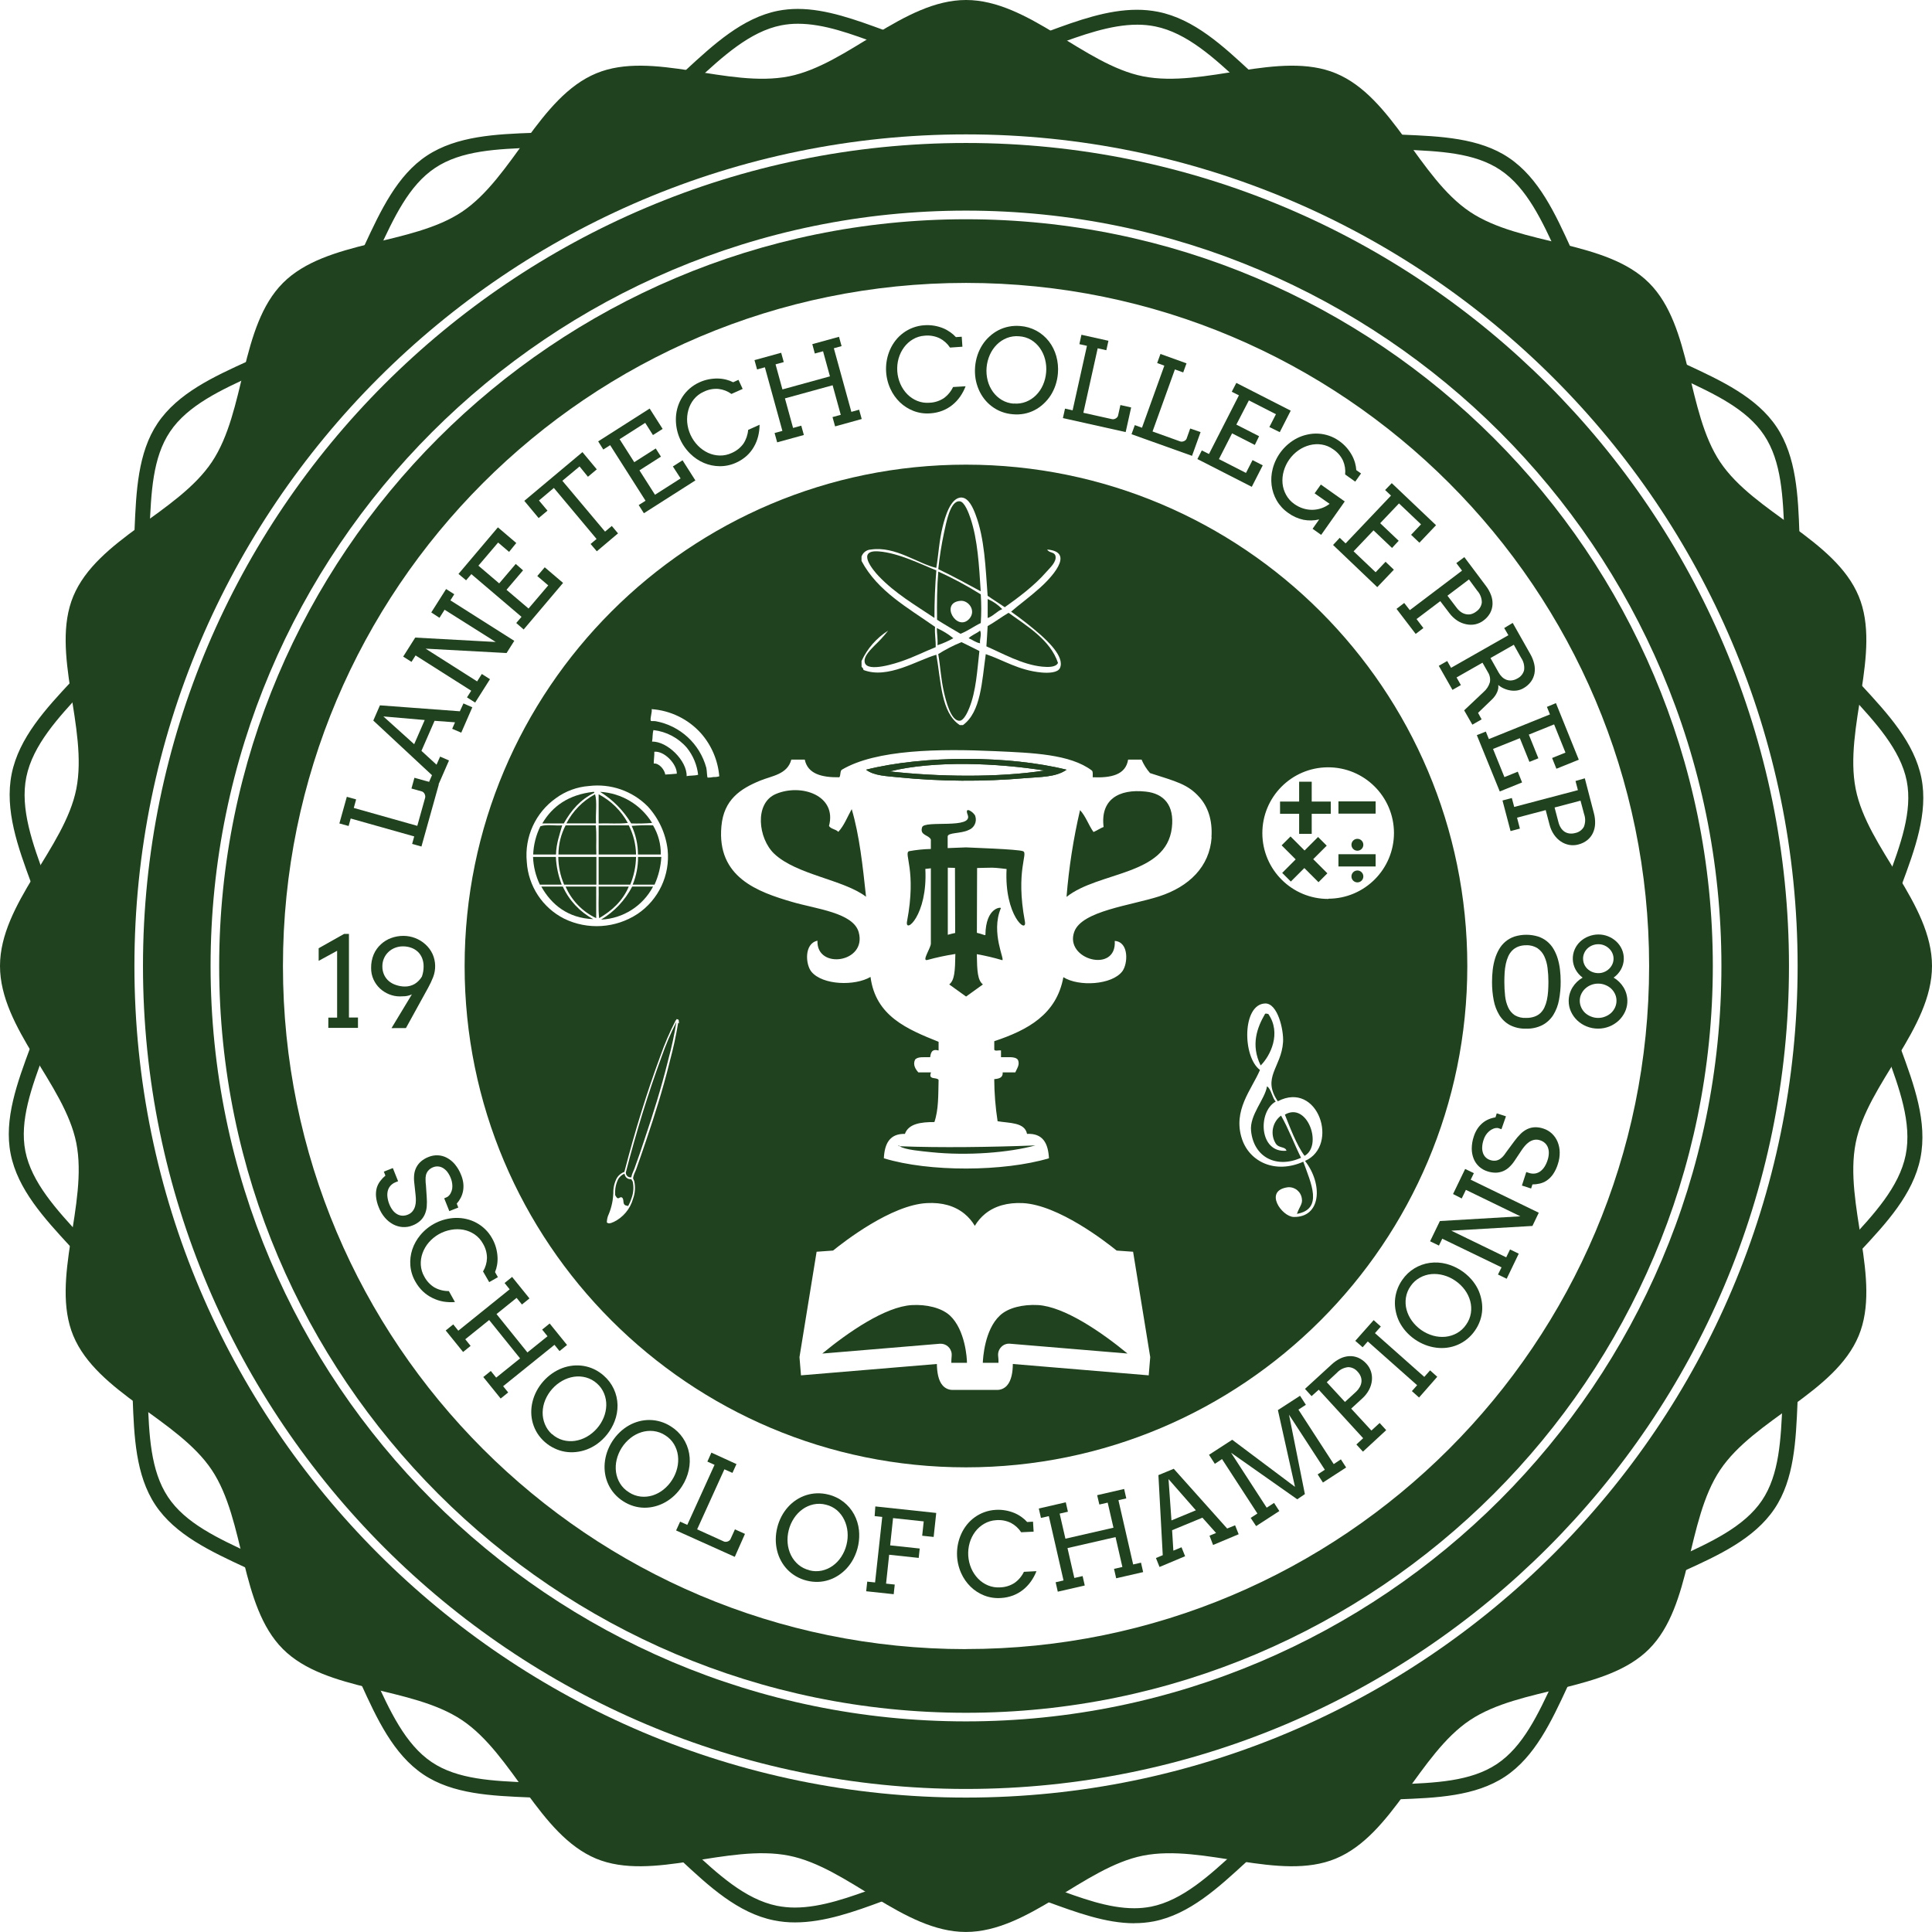 <?xml version="1.0" encoding="utf-8"?>
<!-- Generator: Adobe Illustrator 16.0.0, SVG Export Plug-In . SVG Version: 6.00 Build 0)  -->
<!DOCTYPE svg PUBLIC "-//W3C//DTD SVG 1.1//EN" "http://www.w3.org/Graphics/SVG/1.1/DTD/svg11.dtd">
<svg version="1.1" id="Layer_1" xmlns="http://www.w3.org/2000/svg" xmlns:xlink="http://www.w3.org/1999/xlink" x="0px" y="0px"
	 width="589.356px" height="589.345px" viewBox="10.819 101.803 589.356 589.345"
	 enable-background="new 10.819 101.803 589.356 589.345" xml:space="preserve">
<title>Artboard 1</title>
<g>
	<g id="_Group_">
		<path fill="#21421E" d="M336.174,336.603c-3.278,2.317-7.989,2.186-12.59,2.568c-12.916,1.121-25.908,1.033-38.807-0.262
			c-3.476-0.372-7.279-0.426-9.771-2.306C292.591,332.177,318.546,332.221,336.174,336.603z M282.208,337.117
			c14.644,1.65,33.015,1.945,47.277-0.262C315.114,334.582,296.033,333.707,282.208,337.117L282.208,337.117z"/>
		<path fill="#21421E" d="M285.291,451.463C284.984,451.463,284.438,450.84,285.291,451.463z"/>
	</g>
	<path fill="#21421E" d="M356.84,688.492c-8.743,0-17.781-3.355-26.546-6.557c-8.491-3.137-17.234-6.372-25.365-6.404
		c-7.847,0-16,2.994-24.622,6.142c-8.841,3.278-17.978,6.558-26.95,6.558c-2.15,0.011-4.296-0.198-6.404-0.623
		c-11.027-2.186-19.912-10.448-28.469-18.415c-6.765-6.272-13.114-12.196-20.316-15.18c-7.508-3.126-16.841-3.508-25.879-3.912
		c-11.486-0.481-23.365-0.973-32.338-7.006c-9.169-6.163-14.207-17.103-19.016-27.671c-3.869-8.491-7.541-16.491-13.114-22.119
		c-5.574-5.629-14.065-9.585-22.218-13.377c-10.47-4.874-21.311-9.912-27.376-19.016s-6.502-21.049-6.94-32.6
		c-0.35-8.973-0.699-18.251-3.759-25.66c-3.06-7.41-8.983-13.792-15.3-20.645c-7.88-8.557-16.032-17.376-18.164-28.239
		c-2.098-10.59,2.033-21.748,6.033-32.546c3.137-8.48,6.382-17.233,6.415-25.375c0-7.759-2.983-15.923-6.153-24.601
		c-4.033-10.928-8.196-22.36-5.978-33.375c2.219-11.016,10.448-19.89,18.404-28.415c6.273-6.754,12.208-13.114,15.191-20.294
		c3.114-7.519,3.508-16.863,3.891-25.879c0.492-11.497,0.994-23.387,7.016-32.349c6.164-9.18,17.092-14.207,27.671-19.016
		c8.47-3.879,16.48-7.551,22.087-13.114c5.606-5.562,9.595-14.065,13.387-22.207c4.874-10.47,9.923-21.322,19.027-27.322
		c9.104-6,21.038-6.557,32.6-6.961c8.973-0.339,18.24-0.71,25.661-3.759c7.42-3.049,13.781-8.994,20.633-15.3
		c8.546-7.88,17.376-16.021,28.218-18.164c1.977-0.38,3.986-0.571,6-0.568c8.743,0,17.781,3.355,26.556,6.557
		c8.48,3.147,17.245,6.394,25.376,6.404c7.836,0,15.978-2.995,24.6-6.142c8.842-3.279,17.988-6.558,26.961-6.558
		c2.146-0.004,4.287,0.201,6.394,0.612c11.026,2.186,19.9,10.458,28.469,18.415c6.765,6.273,13.114,12.207,20.316,15.191
		c7.497,3.114,16.841,3.508,25.868,3.891c11.508,0.48,23.397,0.983,32.349,7.016c9.19,6.164,14.207,17.104,19.026,27.682
		c3.868,8.481,7.529,16.48,13.114,22.109c5.584,5.628,14.064,9.595,22.218,13.365c10.491,4.885,21.332,9.923,27.376,19.016
		c6.043,9.092,6.557,21.07,6.95,32.611c0.339,8.961,0.7,18.25,3.76,25.649c3.06,7.398,8.983,13.792,15.3,20.633
		c7.891,8.546,16.032,17.388,18.163,28.24c2.088,10.589-2.032,21.748-6.043,32.534c-3.137,8.48-6.383,17.234-6.404,25.376
		c0,7.77,2.973,15.934,6.142,24.6c4.033,10.994,8.196,22.338,5.979,33.376c-2.219,11.038-10.459,19.891-18.404,28.414
		c-6.284,6.766-12.218,13.114-15.19,20.306c-3.126,7.519-3.52,16.852-3.891,25.89c-0.492,11.486-0.983,23.376-7.027,32.349
		c-6.152,9.158-17.103,14.207-27.66,18.994c-8.491,3.88-16.502,7.552-22.098,13.114c-5.595,5.562-9.595,14.064-13.398,22.207
		c-4.863,10.491-9.912,21.332-19.016,27.376c-9.104,6.043-21.048,6.502-32.589,6.939c-8.983,0.36-18.262,0.721-25.671,3.76
		c-7.41,3.038-13.781,8.994-20.645,15.3c-8.546,7.868-17.376,16.021-28.229,18.163c-1.974,0.377-3.979,0.563-5.988,0.558
		L356.84,688.492z M304.809,670.897c9.06,0,18.229,3.432,27.07,6.699c8.841,3.268,17.06,6.316,24.961,6.316
		c1.709,0.001,3.414-0.16,5.093-0.48c9.573-1.901,17.934-9.596,26.021-17.049c6.842-6.316,13.923-12.841,21.988-16.163
		s17.879-3.749,27.245-4.099c11.42-0.448,22.207-0.853,30.229-6.186s12.579-15.136,17.398-25.496
		c3.956-8.503,8.054-17.3,14.306-23.529c6.251-6.229,14.95-10.152,23.42-14.021c9.999-4.579,20.338-9.3,25.78-17.398
		c5.3-7.89,5.759-18.578,6.251-29.977c0.394-9.432,0.809-19.19,4.251-27.441c3.278-7.924,9.76-14.918,16.043-21.683
		c7.53-8.109,15.301-16.491,17.278-26.229c1.979-9.737-1.978-20.491-5.792-30.885c-3.169-8.666-6.448-17.616-6.426-26.229
		c0-8.939,3.421-18.097,6.71-26.96c3.945-10.655,7.65-20.764,5.836-30.053c-1.901-9.574-9.606-17.923-17.049-26.01
		c-6.316-6.852-12.841-13.934-16.174-21.999c-3.333-8.065-3.727-17.847-4.088-27.234c-0.447-11.409-0.852-22.207-6.196-30.228
		c-5.344-8.022-15.136-12.59-25.485-17.398c-8.502-3.956-17.289-8.043-23.529-14.306s-10.142-14.95-14.011-23.42
		c-4.567-10-9.3-20.338-17.42-25.77c-7.891-5.312-18.578-5.759-29.966-6.24c-9.421-0.416-19.19-0.809-27.441-4.251
		c-7.924-3.278-14.918-9.781-21.683-16.054c-8.109-7.53-16.491-15.3-26.229-17.267c-1.8-0.356-3.63-0.532-5.464-0.525
		c-8.164,0-16.918,3.202-25.377,6.306c-8.633,3.158-17.54,6.426-26.086,6.426c-9.06,0-18.229-3.421-27.07-6.699
		s-17.06-6.317-24.961-6.317c-1.716-0.006-3.429,0.155-5.114,0.481c-9.562,1.88-17.923,9.584-25.988,17.027
		c-6.863,6.317-13.945,12.852-22.01,16.174s-17.945,3.737-27.365,4.098c-11.409,0.437-22.196,0.853-30.217,6.196
		c-8.021,5.344-12.535,15.114-17.366,25.497c-3.945,8.502-8.054,17.3-14.316,23.54c-6.262,6.24-14.95,10.153-23.42,14.032
		c-9.989,4.568-20.327,9.29-25.758,17.398c-5.322,7.901-5.771,18.579-6.251,29.977c-0.394,9.442-0.819,19.18-4.251,27.442
		c-3.279,7.923-9.836,14.917-16.043,21.671c-7.53,8.109-15.3,16.502-17.289,26.229c-1.989,9.727,1.979,20.502,5.792,30.896
		c3.18,8.655,6.458,17.617,6.437,26.229c0,8.939-3.421,18.098-6.699,26.95c-3.945,10.666-7.65,20.764-5.836,30.064
		c1.891,9.573,9.595,17.934,17.038,26.01c6.316,6.841,12.841,13.944,16.185,21.999s3.738,17.857,4.098,27.234
		c0.438,11.409,0.853,22.206,6.175,30.239c5.322,8.032,15.147,12.567,25.507,17.387c8.502,3.956,17.3,8.044,23.518,14.316
		c6.219,6.273,10.164,14.951,14.043,23.432c4.579,9.988,9.3,20.327,17.398,25.77c7.89,5.311,18.578,5.759,29.977,6.229
		c9.431,0.404,19.19,0.82,27.452,4.263c7.923,3.278,14.907,9.836,21.661,16.065c8.109,7.519,16.491,15.3,26.229,17.277
		c1.8,0.356,3.63,0.536,5.464,0.536c8.153,0,16.917-3.214,25.376-6.328c8.623-3.158,17.562-6.426,26.098-6.426L304.809,670.897z"/>
	<g>
		<path fill="#21421E" d="M305.497,145.419c-138.443,0-251.062,112.63-251.062,251.051c0,138.422,112.619,251.052,251.062,251.052
			c138.443,0,251.052-112.564,251.052-251.041C556.549,258.005,443.94,145.419,305.497,145.419z M305.497,626.91
			c-127.077,0-230.439-103.374-230.439-230.44S178.42,166.052,305.497,166.052s230.44,103.363,230.44,230.418
			C535.938,523.525,432.563,626.91,305.497,626.91L305.497,626.91z"/>
		<path fill="#21421E" d="M576.897,450.468c3.552-18.032,23.278-34.917,23.278-53.998s-19.737-35.966-23.278-53.987
			c-3.683-18.579,8.011-41.726,0.918-58.807c-7.224-17.388-31.9-25.453-42.25-40.917s-8.491-41.441-21.693-54.643
			c-13.201-13.202-39.08-11.278-54.643-21.693c-15.562-10.415-23.519-35.037-40.905-42.25c-17.104-7.093-40.229,4.59-58.807,0.918
			c-18.032-3.574-34.972-23.289-53.999-23.289c-19.026,0-35.977,19.671-53.998,23.289c-18.579,3.683-41.703-8.011-58.807-0.918
			c-17.409,7.202-25.507,31.878-40.927,42.217c-15.42,10.338-41.441,8.502-54.643,21.715
			c-13.202,13.212-11.278,39.081-21.704,54.643c-10.426,15.562-35.004,23.54-42.261,40.928c-7.082,17.081,4.59,40.217,0.918,58.807
			c-3.574,18.021-23.278,34.938-23.278,53.987c0,19.049,19.671,35.966,23.278,53.998c3.672,18.579-8,41.715-0.918,58.807
			c7.256,17.388,31.89,25.453,42.228,40.917s8.502,41.43,21.704,54.643s39.081,11.278,54.643,21.693
			c15.562,10.415,23.519,34.972,40.906,42.25c17.104,7.081,40.217-4.602,58.807-0.907c18.021,3.552,34.917,23.277,53.998,23.277
			c19.082,0,35.966-19.671,53.999-23.277c18.578-3.683,41.703,7.988,58.807,0.907c17.431-7.213,25.431-31.89,40.949-42.239
			s41.441-8.48,54.643-21.693c13.202-13.212,11.278-39.091,21.693-54.643s35.026-23.529,42.25-40.917
			C584.908,492.172,573.226,469.058,576.897,450.468z M305.497,650.155c-139.886,0-253.674-113.811-253.674-253.675
			c0-139.863,113.788-253.685,253.674-253.685s253.686,113.81,253.686,253.674C559.183,536.334,445.383,650.155,305.497,650.155z"/>
	</g>
	<path fill="#21421E" d="M304.579,161.473h1.814V150.02h-1.814V161.473z M304.579,642.92h1.814v-11.453h-1.814V642.92z
		 M70.5,395.563H59.014v1.814H70.5V395.563z M540.494,395.563v1.814h11.453v-1.814H540.494z M472.311,230.979l8.088-8.109
		l-1.279-1.29l-8.098,8.087L472.311,230.979z M138.684,562.005l-8.109,8.087l1.29,1.29l8.098-8.099L138.684,562.005z
		 M139.962,229.667l-8.098-8.109l-1.29,1.29l8.109,8.131L139.962,229.667z M471.021,563.283l8.109,8.099l1.278-1.29l-8.087-8.087
		L471.021,563.283z M216.386,179.024l-4.372-10.601l-1.683,0.7l4.372,10.59L216.386,179.024z M394.521,613.916l4.371,10.59
		l1.684-0.7l-4.372-10.578L394.521,613.916z M88.041,485.56l-10.579,4.371l0.688,1.684l10.59-4.372L88.041,485.56z M522.998,307.424
		l10.601-4.371l-0.688-1.683l-10.59,4.372L522.998,307.424z M396.259,179.713l4.372-10.59l-1.684-0.7l-4.371,10.601L396.259,179.713
		z M214.725,613.238l-4.372,10.579l1.683,0.699l4.372-10.59L214.725,613.238z M88.74,305.708l-10.59-4.371l-0.688,1.683
		l10.579,4.372L88.74,305.708z M522.266,487.231l10.59,4.372l0.688-1.684l-10.601-4.371L522.266,487.231z M260.548,165.812
		l-2.24-11.224l-1.781,0.35l2.186,11.246L260.548,165.812z M350.457,627.128l2.24,11.246l1.782-0.36l-2.252-11.246L350.457,627.128z
		 M74.839,441.43l-11.246,2.187l0.35,1.781l11.246-2.24L74.839,441.43z M536.167,351.521l11.234-2.186l-0.35-1.792l-11.246,2.186
		L536.167,351.521z M436.804,201.581l6.383-9.53l-1.52-1.005l-6.36,9.53L436.804,201.581z M174.19,591.359l-6.371,9.519l1.508,1.006
		l6.372-9.52L174.19,591.359z M110.608,265.163l-9.53-6.371l-1.016,1.508l9.541,6.372L110.608,265.163z M500.387,527.776l9.54,6.383
		l1.006-1.52l-9.529-6.35L500.387,527.776z M175.699,200.575l-6.372-9.53l-1.497,1.005l6.372,9.53L175.699,200.575z
		 M435.307,592.364l6.36,9.52l1.52-1.006l-6.383-9.519L435.307,592.364z M109.635,526.279l-9.573,6.328l1.016,1.519l9.541-6.382
		L109.635,526.279z M501.392,266.671l9.53-6.372l-1.006-1.508l-9.54,6.371L501.392,266.671z M350.457,165.812l1.781,0.36
		l2.252-11.245l-1.781-0.35L350.457,165.812z M256.526,638.014l1.781,0.36l2.24-11.246l-1.781-0.36L256.526,638.014z
		 M75.188,349.739l-11.246-2.186l-0.35,1.792l11.246,2.186L75.188,349.739z M535.806,443.2l11.246,2.24l0.35-1.781l-11.234-2.186
		L535.806,443.2z M280.438,151.298l1.093,11.41l1.792-0.175l-1.093-11.42L280.438,151.298z M327.639,630.429l1.093,11.409
		l1.803-0.186l-1.093-11.409L327.639,630.429z M71.539,418.601l-11.398,1.093l0.175,1.813l11.398-1.093L71.539,418.601z
		 M539.445,374.351l11.409-1.093l-0.175-1.803l-11.409,1.093L539.445,374.351z M455.295,215.405l7.268-8.874l-1.377-1.147
		l-7.268,8.863L455.295,215.405z M155.721,577.545l-7.29,8.863l1.41,1.158l7.278-8.852L155.721,577.545z M124.422,246.694
		l-8.874-7.278l-1.093,1.41l8.863,7.268L124.422,246.694z M486.584,546.257l8.852,7.278l1.093-1.409l-8.862-7.268L486.584,546.257z
		 M195.512,188.794l-5.355-10.098l-1.596,0.853l5.464,10.098L195.512,188.794z M415.472,604.146l5.409,10.109l1.606-0.853
		l-5.409-10.109L415.472,604.146z M97.822,506.434l-10.109,5.464l0.863,1.606l10.098-5.398L97.822,506.434z M513.173,286.496
		l10.098-5.41l-0.885-1.584l-10.109,5.41L513.173,286.496z M372.85,171.331l1.738,0.535l3.278-10.928l-1.727-0.536L372.85,171.331z
		 M233.084,632.057l1.727,0.525l3.278-10.929l-1.738-0.547L233.084,632.057z M80.872,327.391l-10.929-3.279l-0.524,1.738
		l10.928,3.278L80.872,327.391z M530.112,465.561l10.929,3.278l0.524-1.737l-10.929-3.279L530.112,465.561z M233.084,160.894
		l3.279,10.929l1.737-0.536l-3.278-10.928L233.084,160.894z M372.85,621.599l3.279,10.929l1.737-0.525l-3.278-10.928L372.85,621.599
		z M80.358,463.822l-10.929,3.279l0.524,1.737l10.929-3.278L80.358,463.822z M530.615,329.128l10.929-3.278l-0.525-1.738
		l-10.929,3.279L530.615,329.128z M417.078,189.658l5.409-10.098l-1.606-0.853l-5.409,10.098L417.078,189.658z M193.906,603.293
		l-5.388,10.109l1.595,0.863l5.399-10.109L193.906,603.293z M98.674,284.9l-10.098-5.41l-0.863,1.596l10.109,5.41L98.674,284.9z
		 M512.31,508.051l10.109,5.398l0.841-1.596l-10.098-5.464L512.31,508.051z M157.131,214.247l-7.278-8.863l-1.41,1.147l7.289,8.874
		L157.131,214.247z M453.886,578.715l7.268,8.853l1.398-1.159l-7.268-8.862L453.886,578.715z M123.285,544.836l-8.852,7.268
		l1.093,1.41l8.874-7.278L123.285,544.836z M487.721,248.093l8.862-7.268l-1.093-1.41l-8.852,7.278L487.721,248.093z
		 M327.639,162.511l1.803,0.197l1.093-11.41l-1.803-0.197L327.639,162.511z M280.438,641.642l1.803,0.186l1.093-11.409l-1.792-0.186
		L280.438,641.642z M71.702,372.536l-11.398-1.093l-0.197,1.781l11.399,1.093L71.702,372.536z M539.271,420.403l11.398,1.093
		l0.175-1.803l-11.409-1.093L539.271,420.403z M294.875,161.713l-0.568-11.453l-1.814,0.087l0.558,11.453L294.875,161.713z
		 M316.12,631.227l0.568,11.442l1.813-0.088l-0.557-11.453L316.12,631.227z M70.741,407.093l-11.453,0.568l0.087,1.813l11.453-0.546
		L70.741,407.093z M540.254,385.858l11.453-0.568l-0.087-1.814l-11.442,0.557L540.254,385.858z M463.973,223.022l7.716-8.502
		l-1.366-1.213l-7.65,8.502L463.973,223.022z M147.044,570.037l-7.65,8.48l1.344,1.235l7.65-8.491L147.044,570.037z
		 M131.974,237.984l-8.492-7.65l-1.213,1.344l8.491,7.716L131.974,237.984z M478.999,554.912l8.492,7.65l1.224-1.345l-8.48-7.704
		L478.999,554.912z M205.851,183.658l-4.907-10.36l-1.64,0.765l4.896,10.36L205.851,183.658z M405.155,609.293l4.906,10.36
		l1.64-0.787l-4.907-10.36L405.155,609.293z M92.664,496.116l-10.36,4.907l0.787,1.64l10.36-4.907L92.664,496.116z M518.32,296.823
		l10.36-4.907l-0.787-1.639l-10.36,4.896L518.32,296.823z M389.363,164.719l-1.694-0.601l-3.868,10.797l1.704,0.601L389.363,164.719
		z M221.609,628.221l1.716,0.612l3.858-10.797l-1.705-0.612L221.609,628.221z M84.533,316.451l-10.787-3.869l-0.612,1.716
		l10.809,3.858L84.533,316.451z M526.451,476.489l10.786,3.868l0.623-1.705l-10.797-3.868L526.451,476.489z M244.734,157.626
		l2.776,11.114l1.771-0.448l-2.809-11.115L244.734,157.626z M361.735,624.647l2.787,11.104l1.76-0.448l-2.798-11.104
		L361.735,624.647z M77.32,452.687l-11.115,2.787l0.459,1.727l11.115-2.787L77.32,452.687z M533.675,340.264l11.114-2.787
		l-0.448-1.76l-11.114,2.776L533.675,340.264z M427.1,195.395l5.901-9.835l-1.562-0.929l-5.901,9.836L427.1,195.395z
		 M183.906,597.566l-5.89,9.836l1.562,0.939l5.891-9.835L183.906,597.566z M104.401,274.879l-9.836-5.88l-0.94,1.541l9.836,5.891
		L104.401,274.879z M506.572,518.062l9.836,5.891l0.95-1.553l-9.836-5.89L506.572,518.062z M166.246,207.176l-6.82-9.213
		l-1.475,1.093l6.841,9.213L166.246,207.176z M444.793,585.764l6.819,9.202l1.476-1.093l-6.842-9.202L444.793,585.764z
		 M116.204,535.732l-9.202,6.831l1.093,1.453l9.202-6.842L116.204,535.732z M494.791,257.207l9.191-6.83l-1.094-1.454l-9.19,6.831
		L494.791,257.207z M339.092,163.899l1.792,0.251l1.672-11.333l-1.792-0.273L339.092,163.899z M268.438,640.122l1.792,0.273
		l1.683-11.344l-1.803-0.263L268.438,640.122z M73.221,361.094l-11.333-1.672l-0.273,1.782l11.333,1.683L73.221,361.094z
		 M537.828,431.846l11.333,1.683l0.272-1.781l-11.344-1.683L537.828,431.846z M271.925,163.899l-1.683-11.344l-1.792,0.273
		l1.672,11.333L271.925,163.899z M339.092,629.052l1.683,11.344l1.793-0.273l-1.684-11.344L339.092,629.052z M72.904,430.054
		l-11.344,1.683l0.284,1.804l11.376-1.694L72.904,430.054z M538.079,362.886l11.333-1.683l-0.263-1.782l-11.344,1.672
		L538.079,362.886z M446.214,208.269l6.819-9.213l-1.465-1.093l-6.775,9.213L446.214,208.269z M164.781,584.671l-6.841,9.213
		l1.475,1.093l6.809-9.202L164.781,584.671z M117.286,255.721l-9.213-6.819l-1.093,1.454l9.202,6.819L117.286,255.721z
		 M493.709,537.197l9.202,6.819l1.093-1.453l-9.191-6.831L493.709,537.197z M185.469,194.455l-5.891-9.835l-1.562,0.929l5.891,9.836
		L185.469,194.455z M425.525,598.507l5.901,9.835l1.563-0.939l-5.913-9.836L425.525,598.507z M103.472,516.542l-9.835,5.891
		l0.939,1.552l9.836-5.891L103.472,516.542z M507.534,276.441l9.835-5.891l-0.95-1.541l-9.836,5.88L507.534,276.441z
		 M361.735,168.303l1.749,0.448l2.798-11.115l-1.76-0.437L361.735,168.303z M244.734,635.336l1.749,0.448l2.809-11.104l-1.771-0.448
		L244.734,635.336z M77.757,338.494l-11.093-2.787l-0.437,1.76l11.093,2.797L77.757,338.494z M533.227,454.446l11.114,2.754
		l0.448-1.76l-11.114-2.787L533.227,454.446z M221.609,164.729l3.88,10.797l1.705-0.601l-3.857-10.797L221.609,164.729z
		 M383.812,618.036l3.868,10.797l1.694-0.611l-3.857-10.798L383.812,618.036z M83.942,474.784l-10.809,3.868l0.612,1.705
		l10.787-3.868L83.942,474.784z M527.063,318.156l10.797-3.858l-0.623-1.716l-10.786,3.869L527.063,318.156z M406.794,184.423
		l4.907-10.36l-1.64-0.765l-4.906,10.36L406.794,184.423z M204.2,608.451l-4.896,10.36l1.64,0.787l4.907-10.36L204.2,608.451z
		 M93.45,295.173l-10.393-4.896l-0.787,1.639l10.36,4.907L93.45,295.173z M517.533,497.767l10.36,4.907l0.787-1.64l-10.36-4.906
		L517.533,497.767z M148.344,221.744l-7.65-8.502l-1.344,1.213l7.65,8.502L148.344,221.744z M462.64,571.207l7.704,8.491
		l1.345-1.234l-7.716-8.481L462.64,571.207z M130.771,553.601l-8.492,7.705l1.224,1.344l8.47-7.649L130.771,553.601z
		 M480.234,239.339l8.491-7.715l-1.224-1.344l-8.492,7.65L480.234,239.339z M316.109,161.746l1.824,0.098l0.558-11.464l-1.814-0.087
		L316.109,161.746z M292.481,642.604l1.814,0.087l0.568-11.442l-1.803-0.087L292.481,642.604z M70.828,383.979l-11.442-0.557
		l-0.098,1.814l11.453,0.568L70.828,383.979z M540.166,408.852l11.442,0.568l0.099-1.813l-11.453-0.568L540.166,408.852z
		 M300.634,161.539l-0.273-11.432l-1.825,0.055l0.273,11.453L300.634,161.539z M310.371,631.467l0.273,11.464l1.825-0.055
		l-0.284-11.441L310.371,631.467z M70.555,401.344l-11.464,0.273v1.825l11.453-0.295L70.555,401.344z M540.483,391.618l11.464-0.284
		v-1.814l-11.464,0.284V391.618z M468.191,226.891l7.912-8.294l-1.312-1.246l-7.901,8.306L468.191,226.891z M142.804,566.038
		l-7.901,8.306l1.3,1.257l7.913-8.317L142.804,566.038z M135.93,233.809l-8.306-7.901l-1.246,1.3l8.306,7.913L135.93,233.809z
		 M475.076,559.163l8.283,7.901l1.257-1.311l-8.295-7.913L475.076,559.163z M211.107,181.275l-4.656-10.47l-1.661,0.743l4.645,10.47
		L211.107,181.275z M399.898,611.676l4.634,10.48l1.661-0.732l-4.645-10.48L399.898,611.676z M90.303,490.871l-10.524,4.645
		l0.743,1.672l10.481-4.655L90.303,490.871z M520.691,302.069l10.503-4.645l-0.732-1.672l-10.48,4.645L520.691,302.069z
		 M390.926,177.56l4.12-10.699l-1.683-0.656l-4.131,10.699L390.926,177.56z M220.08,615.391l-4.142,10.699l1.705,0.646l4.12-10.688
		L220.08,615.391z M86.565,311.052l-10.688-4.12l-0.656,1.694l10.688,4.131L86.565,311.052z M524.418,481.888l10.711,4.12
		l0.645-1.684l-10.688-4.174L524.418,481.888z M250.614,156.216l2.525,11.18l1.77-0.393l-2.524-11.191L250.614,156.216z
		 M356.107,625.959l2.514,11.169l1.781-0.383l-2.524-11.245L356.107,625.959z M76.019,447.069l-11.191,2.48l0.404,1.771l11.18-2.514
		L76.019,447.069z M535.02,345.871l11.201-2.514l-0.404-1.771l-11.19,2.514L535.02,345.871z M431.984,198.422l6.142-9.683
		l-1.54-0.973l-6.12,9.683L431.984,198.422z M178.999,594.518l-6.12,9.704l1.541,0.962l6.131-9.683L178.999,594.518z
		 M107.45,269.939l-9.683-6.131l-0.973,1.53l9.672,6.131L107.45,269.939z M503.556,522.946l9.683,6.142l0.962-1.541l-9.672-6.131
		L503.556,522.946z M170.923,203.832l-6.557-9.377l-1.497,1.039l6.612,9.376L170.923,203.832z M440.071,589.107l6.558,9.377
		l1.486-1.038l-6.558-9.388L440.071,589.107z M112.849,531.044l-9.377,6.558l1.093,1.476l9.355-6.558L112.849,531.044z
		 M498.157,261.906l9.377-6.557l-1.094-1.486l-9.376,6.557L498.157,261.906z M348.523,153.801l-1.781-0.306l-1.979,11.3l1.792,0.306
		L348.523,153.801z M262.472,639.149l1.781,0.307l1.967-11.301l-1.792-0.306L262.472,639.149z M74.106,355.411l-11.278-1.967
		l-0.317,1.792l11.3,1.956L74.106,355.411z M536.877,437.528l11.3,1.968l0.296-1.793l-11.29-1.967L536.877,437.528z
		 M277.586,163.134l-1.399-11.376l-1.803,0.229l1.399,11.366L277.586,163.134z M333.321,629.784l1.399,11.388l1.803-0.229
		l-1.398-11.388L333.321,629.784z M72.128,424.327l-11.376,1.409l0.229,1.804l11.376-1.41L72.128,424.327z M538.778,368.591
		l11.366-1.399l-0.208-1.814l-11.377,1.41L538.778,368.591z M450.793,211.766l7.049-9.038l-1.442-1.093l-7.061,9.038
		L450.793,211.766z M160.202,581.151l-7.06,9.05l1.454,1.093l7.038-9.038L160.202,581.151z M120.793,251.109l-9.038-7.016
		l-1.093,1.421l9.038,7.049L120.793,251.109z M490.18,541.688l9.026,7.049l1.093-1.432l-9.026-7.049L490.18,541.688z
		 M190.452,191.559l-5.661-9.978l-1.574,0.896l5.65,9.978L190.452,191.559z M420.542,601.381l5.65,9.978l1.585-0.896l-5.65-9.967
		L420.542,601.381z M100.543,511.515l-9.967,5.65l0.896,1.585l9.989-5.65L100.543,511.515z M510.364,281.436l9.967-5.65
		l-0.885-1.584l-9.967,5.639L510.364,281.436z M372.118,159.178l-1.76-0.47l-3.06,11.07l1.759,0.481L372.118,159.178z
		 M238.888,633.74l1.738,0.492l3.082-11.038l-1.759-0.492L238.888,633.74z M79.265,332.92l-11.06-3.049l-0.448,1.749l11.06,3.06
		L79.265,332.92z M531.708,460.02l11.06,3.06l0.492-1.748l-11.038-3.038L531.708,460.02z M227.314,162.741l3.595,10.928l1.716-0.579
		l-3.584-10.929L227.314,162.741z M378.347,619.883l3.606,10.929l1.728-0.558l-3.606-10.929L378.347,619.883z M82.084,469.319
		l-10.929,3.596l0.568,1.727l10.929-3.584L82.084,469.319z M528.943,323.62l10.928-3.584l-0.579-1.727l-10.929,3.596L528.943,323.62
		z M412.007,187.013l5.158-10.24l-1.628-0.82l-5.191,10.218L412.007,187.013z M199.031,605.971l-5.158,10.229l1.617,0.819
		l5.158-10.24L199.031,605.971z M96.007,289.993l-10.24-5.158l-0.809,1.618l10.229,5.158L96.007,289.993z M514.998,502.947
		l10.24,5.147l0.809-1.629l-10.219-5.147L514.998,502.947z M152.683,217.941l-7.486-8.677l-1.366,1.18l7.486,8.688L152.683,217.941z
		 M458.301,574.999l7.497,8.678l1.366-1.191l-7.497-8.688L458.301,574.999z M126.946,549.263l-8.677,7.497l1.191,1.365l8.678-7.485
		L126.946,549.263z M484.026,243.667l8.688-7.475l-1.202-1.377l-8.678,7.486L484.026,243.667z M321.879,162.052l1.825,0.142
		l0.874-11.432l-1.824-0.131L321.879,162.052z M286.46,642.188l1.814,0.143l0.853-11.432l-1.814-0.152L286.46,642.188z
		 M71.167,378.285l-11.388-0.863l-0.142,1.814l11.431,0.842L71.167,378.285z M539.762,414.655l11.421,0.853l0.131-1.814
		l-11.42-0.842L539.762,414.655z M289.104,162.052l-0.831-11.42l-1.814,0.131l0.852,11.432L289.104,162.052z M321.891,630.888
		l0.83,11.432l1.825-0.143l-0.853-11.442L321.891,630.888z M71.036,412.862l-11.431,0.831l0.142,1.814l11.431-0.831L71.036,412.862z
		 M539.871,380.077l11.432-0.842l-0.131-1.814l-11.421,0.853L539.871,380.077z M459.678,219.132l7.475-8.688l-1.377-1.18
		l-7.485,8.677L459.678,219.132z M151.317,573.808l-7.486,8.688l1.366,1.191l7.486-8.678L151.317,573.808z M128.148,242.29
		l-8.677-7.486l-1.191,1.377l8.677,7.486L128.148,242.29z M482.846,550.65l8.678,7.486l1.202-1.389l-8.688-7.485L482.846,550.65z
		 M200.648,186.171l-5.158-10.24l-1.628,0.82l5.158,10.24L200.648,186.171z M410.346,606.79l5.17,10.24l1.617-0.819l-5.126-10.251
		L410.346,606.79z M95.188,501.318l-10.229,5.147l0.809,1.629l10.24-5.147L95.188,501.318z M515.828,291.632l10.229-5.159
		l-0.809-1.617l-10.251,5.136L515.828,291.632z M378.347,173.057l1.728,0.579l3.606-10.928l-1.728-0.58L378.347,173.057z
		 M227.314,630.21l1.737,0.558l3.585-10.929l-1.716-0.558L227.314,630.21z M82.642,321.894l-10.929-3.596l-0.568,1.727l10.929,3.596
		L82.642,321.894z M528.353,471.047l10.929,3.595l0.579-1.727l-10.929-3.596L528.353,471.047z M243.707,169.778l-3.06-11.038
		l-1.737,0.47l3.06,11.049L243.707,169.778z M367.31,623.227l3.06,11.017l1.749-0.492l-3.061-11.038L367.31,623.227z
		 M78.773,458.293l-11.016,3.038l0.492,1.748l11.06-3.06L78.773,458.293z M532.222,334.669l11.038-3.06l-0.481-1.738l-11.06,3.049
		L532.222,334.669z M422.127,192.455l5.64-9.978l-1.553-0.885l-5.649,9.978L422.127,192.455z M188.878,600.484l-5.65,9.978
		l1.574,0.896l5.661-9.978L188.878,600.484z M101.45,279.84l-9.988-5.639l-0.864,1.584l9.945,5.65L101.45,279.84z M509.522,513.089
		l9.967,5.65l0.886-1.585l-10.011-5.64L509.522,513.089z M161.634,210.651l-7.06-9.038l-1.432,1.093l7.06,9.016L161.634,210.651z
		 M449.372,582.288l7.049,9.038l1.432-1.093l-7.049-9.049L449.372,582.288z M119.679,540.334l-9.038,7.049l1.093,1.432l9.027-7.049
		L119.679,540.334z M491.305,252.606l9.038-7.038l-1.093-1.421l-9.049,7.038L491.305,252.606z M333.321,163.134l1.804,0.229
		l1.475-11.376l-1.803-0.229L333.321,163.134z M274.427,640.953l1.803,0.229l1.355-11.377l-1.803-0.219L274.427,640.953z
		 M72.38,366.81l-11.376-1.41l-0.229,1.803l11.354,1.399L72.38,366.81z M538.614,426.13l11.377,1.41l0.208-1.792l-11.366-1.41
		L538.614,426.13z M266.22,164.784l-1.967-11.3l-1.781,0.306l2,11.3L266.22,164.784z M344.774,628.155l1.979,11.301l1.781-0.307
		l-1.968-11.3L344.774,628.155z M73.812,435.747l-11.3,1.967l0.317,1.793l11.278-1.979L73.812,435.747z M537.183,357.192
		l11.29-1.956l-0.296-1.792l-11.3,1.967L537.183,357.192z M441.515,204.87l6.557-9.376l-1.476-1.039l-6.557,9.377L441.515,204.87z
		 M169.393,588.069l-6.557,9.388l1.497,1.038l6.557-9.365L169.393,588.069z M113.887,260.42l-9.366-6.557l-1.093,1.486l9.376,6.557
		L113.887,260.42z M497.107,532.542l9.377,6.557l1.093-1.476l-9.376-6.557L497.107,532.542z M180.54,197.45l-6.142-9.683
		l-1.53,0.983l6.12,9.683L180.54,197.45z M430.454,595.49l6.12,9.683l1.541-0.962l-6.142-9.704L430.454,595.49z M106.488,521.416
		l-9.693,6.131l0.973,1.541l9.683-6.142L106.488,521.416z M504.528,271.523l9.672-6.131l-0.983-1.541l-9.661,6.142L504.528,271.523z
		 M360.369,156.205l-1.759-0.404l-2.514,11.191l1.771,0.394L360.369,156.205z M250.603,636.734l1.771,0.404l2.524-11.19
		l-1.771-0.404L250.603,636.734z M76.402,344.111l-11.18-2.514l-0.404,1.771l11.191,2.513L76.402,344.111z M534.571,448.851
		l11.19,2.514l0.404-1.771l-11.201-2.524L534.571,448.851z M221.773,176.904l-4.142-10.699l-1.694,0.656l4.142,10.699
		L221.773,176.904z M389.232,616.036l4.131,10.71l1.683-0.645l-4.12-10.699L389.232,616.036z M85.92,480.15l-10.688,4.131
		l0.656,1.683l10.71-4.12L85.92,480.15z M525.063,312.757l10.71-4.131l-0.645-1.694l-10.711,4.12L525.063,312.757z M401.57,182.019
		l4.645-10.47l-1.661-0.743l-4.634,10.47L401.57,182.019z M209.446,610.943l-4.656,10.48l1.661,0.732l4.656-10.48L209.446,610.943z
		 M91.035,300.397l-10.48-4.645l-0.776,1.683l10.48,4.645L91.035,300.397z M519.971,492.532l10.48,4.645l0.732-1.661l-10.503-4.645
		L519.971,492.532z M144.115,225.656l-7.913-8.306l-1.311,1.246l7.912,8.294L144.115,225.656z M466.88,567.283l7.901,8.317
		l1.311-1.257l-7.912-8.295L466.88,567.283z M134.651,557.853l-8.295,7.912l1.246,1.312l8.295-7.901L134.651,557.853z
		 M476.322,235.099l8.294-7.912l-1.257-1.322l-8.283,7.901L476.322,235.099z M312.459,150.107h-1.825l-0.263,11.432h1.814
		L312.459,150.107z M298.547,642.822l1.825,0.054l0.273-11.464h-1.814L298.547,642.822z M70.587,389.792l-11.453-0.284v1.814
		l11.464,0.284L70.587,389.792z M540.407,403.137l11.453,0.284v-1.814l-11.464-0.273L540.407,403.137z"/>
	<path fill="#21421E" d="M305.497,168.686c-125.613,0-227.817,102.171-227.817,227.784c0,125.613,102.204,227.817,227.817,227.817
		c125.613,0,227.817-102.193,227.817-227.817S431.121,168.686,305.497,168.686z M305.497,604.867
		c-115.078,0-208.364-93.298-208.364-208.375c0-115.078,93.286-208.386,208.364-208.386c115.078,0,208.386,93.286,208.386,208.364
		c0,115.078-93.308,208.375-208.386,208.375V604.867z"/>
	<g>
		<path fill="#21421E" d="M110.979,412.229h2.678v-20.392l-5.628,3.071v-3.847l7.759-4.372h1.476v25.507h2.754v3.158h-9.049
			L110.979,412.229z"/>
		<path fill="#21421E" d="M130.247,415.431l6.218-10.294c-0.645,0.299-1.336,0.487-2.043,0.557
			c-0.597,0.044-1.137,0.065-1.617,0.065c-1.125,0.002-2.239-0.217-3.279-0.645c-1.038-0.416-1.99-1.02-2.809-1.781
			c-0.824-0.774-1.489-1.702-1.956-2.732c-0.499-1.102-0.749-2.299-0.732-3.508c-0.026-1.424,0.242-2.837,0.787-4.153
			c0.505-1.166,1.25-2.212,2.186-3.071c0.901-0.838,1.96-1.488,3.115-1.913c1.203-0.446,2.476-0.672,3.759-0.667
			c2.476,0,4.863,0.919,6.699,2.579c0.919,0.823,1.663,1.823,2.186,2.94c0.998,2.227,1.068,4.758,0.197,7.038
			c-0.439,1.126-0.954,2.222-1.541,3.278l-6.765,12.284L130.247,415.431z M134.236,402.743c1.088,0.028,2.164-0.248,3.104-0.798
			c0.9-0.562,1.65-1.335,2.186-2.252c0.348-0.993,0.521-2.039,0.514-3.092c0.015-0.884-0.148-1.761-0.481-2.58
			c-0.297-0.729-0.748-1.385-1.322-1.923c-0.58-0.528-1.26-0.933-2-1.191c-0.8-0.282-1.643-0.423-2.492-0.415
			c-0.822-0.006-1.637,0.142-2.404,0.437c-0.741,0.282-1.42,0.705-2,1.246c-1.21,1.13-1.892,2.716-1.88,4.372
			c-0.021,0.915,0.166,1.822,0.546,2.655c0.346,0.741,0.85,1.397,1.476,1.924c0.645,0.528,1.388,0.925,2.186,1.169
			C132.495,402.578,133.361,402.729,134.236,402.743z"/>
	</g>
	<g>
		<path fill="#21421E" d="M114.346,352.996l2.273-8.131l2.842,0.798l-0.722,2.601l19.376,5.464l2.404-8.612
			c0.04-0.188,0.04-0.381,0-0.568c-0.031-0.202-0.093-0.397-0.186-0.579c-0.092-0.177-0.214-0.336-0.361-0.47
			c-0.136-0.128-0.301-0.222-0.481-0.273l-3.158-0.885l0.907-3.279l7.42,2.077l-5.279,18.896l-2.841-0.798l0.634-2.284
			l-19.376-5.464l-0.634,2.284L114.346,352.996z"/>
		<path fill="#21421E" d="M148.76,324.123l0.863-1.978l-6.24-0.459l-4,9.169l4.601,4.218l1.093-2.47l2.71,1.18l-3.377,7.737
			l-2.71-1.18l0.896-2.065l-17.901-16.666l2.022-4.645l24.382,1.814l1.093-2.394l2.71,1.18l-3.377,7.738L148.76,324.123z
			 M137.165,328.822l3.213-7.377l-12.611-1.093L137.165,328.822z"/>
		<path fill="#21421E" d="M142.377,288.627l4.524-7.137l2.492,1.585l-1.18,1.869l19.485,12.349l-2.35,3.716l-24.698-1.333
			l15.715,9.988l1.432-2.262l2.492,1.585l-4.524,7.136l-2.492-1.584l1.29-2.033l-16.972-10.765l-1.246,1.967l-2.535-1.606
			l3.672-5.803l24.557,1.344l-15.595-9.836l-1.563,2.459L142.377,288.627z"/>
		<path fill="#21421E" d="M150.683,276.878l12.021-14.207l5.606,4.776l-2.197,2.71l-3.344-2.852l-6.011,7.06l6.339,5.398
			l5.049-5.934l2.229,1.956l-5.049,5.934l6.721,5.716l6.011-7.06l-3.344-2.852l2.273-2.667l5.595,4.765l-12.021,14.207l-2.262-1.978
			l1.606-1.879l-15.3-13.027L153,278.824L150.683,276.878z"/>
		<path fill="#21421E" d="M190.977,267.742l1.825-1.53l-13.027-15.562l-4.546,3.825l2.601,3.104l-2.699,2.262l-4.372-5.256
			l17.737-14.863l4.371,5.256l-2.699,2.262l-2.557-3.147l-5.246,4.372l13.027,15.507l2.054-1.727l1.902,2.262l-6.47,5.464
			L190.977,267.742z"/>
		<path fill="#21421E" d="M193.293,236.443l15.705-10.011l3.956,6.208l-2.951,1.88l-2.36-3.727l-7.814,4.983l4.47,7.016l6.557-4.186
			l1.584,2.492l-6.557,4.186l4.743,7.442l7.814-4.983l-2.361-3.65l2.951-1.88l3.913,6.142l-15.705,10.011l-1.584-2.492l2.087-1.322
			l-10.797-16.95l-2.087,1.333L193.293,236.443z"/>
		<path fill="#21421E" d="M233.948,221.974c-1.168-0.843-2.535-1.37-3.967-1.53c-1.564-0.125-3.133,0.181-4.536,0.885
			c-1.156,0.518-2.174,1.3-2.972,2.284c-0.776,0.967-1.345,2.083-1.672,3.278c-0.341,1.222-0.46,2.496-0.35,3.76
			c0.24,2.675,1.398,5.185,3.278,7.104c0.886,0.91,1.93,1.65,3.082,2.186c1.116,0.512,2.325,0.791,3.552,0.82
			c1.264,0.029,2.518-0.237,3.661-0.776c1.415-0.6,2.642-1.57,3.552-2.809c0.84-1.262,1.344-2.718,1.464-4.229l3.486-1.574
			c-0.003,1.205-0.153,2.405-0.448,3.574c-0.285,1.127-0.726,2.208-1.311,3.213c-0.586,1.01-1.323,1.924-2.186,2.71
			c-0.945,0.843-2.014,1.535-3.169,2.054c-1.578,0.734-3.299,1.107-5.038,1.093c-1.661-0.007-3.303-0.345-4.831-0.995
			c-1.552-0.667-2.964-1.62-4.164-2.809c-2.976-2.912-4.567-6.956-4.371-11.115c0.056-1.113,0.254-2.215,0.59-3.278
			c0.669-2.114,1.906-4.004,3.574-5.464c0.879-0.77,1.866-1.407,2.929-1.891c0.934-0.437,1.917-0.756,2.929-0.951
			c0.918-0.178,1.852-0.259,2.787-0.241c0.852,0.017,1.699,0.13,2.524,0.339c0.738,0.185,1.453,0.453,2.131,0.798l1.617-0.743
			l1.279,2.776L233.948,221.974z"/>
		<path fill="#21421E" d="M258.614,206.783l8.142-2.24l0.787,2.841l-2.361,0.656l5.344,19.398l2.372-0.655l0.787,2.841l-8.12,2.251
			l-0.787-2.842l2.514-0.688l-2.481-9.016l-14.546,4l2.481,9.016l2.502-0.688l0.787,2.841l-8.142,2.24l-0.787-2.841l2.382-0.656
			l-5.344-19.398l-2.382,0.655l-0.787-2.841l8.142-2.24l0.787,2.841l-2.503,0.688l2.099,7.65l14.491-3.989l-2.099-7.65l-2.513,0.688
			L258.614,206.783z"/>
		<path fill="#21421E" d="M300.623,207.832c-0.795-1.204-1.886-2.182-3.169-2.842c-1.418-0.675-2.995-0.947-4.558-0.787
			c-1.264,0.078-2.492,0.452-3.584,1.093c-1.059,0.625-1.981,1.458-2.71,2.448c-0.752,1.02-1.315,2.168-1.661,3.388
			c-0.727,2.589-0.534,5.351,0.546,7.814c0.508,1.161,1.223,2.22,2.109,3.125c0.861,0.873,1.892,1.561,3.027,2.022
			c1.17,0.473,2.435,0.667,3.694,0.568c1.554-0.049,3.065-0.521,4.372-1.366c1.229-0.883,2.215-2.063,2.863-3.432l3.825-0.229
			c-0.429,1.125-0.995,2.192-1.683,3.18c-0.668,0.952-1.467,1.805-2.372,2.536c-0.916,0.736-1.941,1.326-3.038,1.749
			c-1.18,0.452-2.422,0.721-3.683,0.797c-1.734,0.139-3.478-0.111-5.104-0.732c-1.55-0.596-2.965-1.495-4.164-2.645
			c-1.213-1.173-2.195-2.563-2.896-4.098c-1.737-3.779-1.781-8.12-0.12-11.934c0.448-1.023,1.024-1.985,1.716-2.863
			c1.379-1.75,3.212-3.088,5.3-3.869c1.095-0.41,2.243-0.656,3.41-0.732c1.029-0.08,2.064-0.032,3.082,0.142
			c0.924,0.159,1.829,0.415,2.699,0.765c0.771,0.321,1.505,0.728,2.186,1.213c0.623,0.434,1.195,0.936,1.705,1.497l1.781-0.12
			l0.208,3.049L300.623,207.832z"/>
		<path fill="#21421E" d="M319.759,228.17c-1.174-0.09-2.33-0.348-3.432-0.765c-1.047-0.4-2.032-0.944-2.929-1.617
			c-0.888-0.666-1.682-1.449-2.36-2.328c-0.683-0.885-1.249-1.855-1.683-2.885c-0.447-1.051-0.767-2.152-0.951-3.279
			c-0.372-2.407-0.166-4.868,0.601-7.18c0.37-1.099,0.873-2.148,1.498-3.125c0.612-0.948,1.348-1.811,2.186-2.568
			c0.812-0.748,1.719-1.383,2.699-1.891c0.993-0.507,2.053-0.875,3.147-1.093c1.154-0.228,2.336-0.291,3.508-0.186
			c3.446,0.248,6.624,1.948,8.743,4.677c1.033,1.342,1.797,2.871,2.251,4.502c0.487,1.737,0.654,3.548,0.492,5.344
			c-0.1,1.209-0.346,2.402-0.732,3.552c-0.369,1.1-0.872,2.149-1.497,3.125c-0.616,0.946-1.351,1.81-2.186,2.568
			c-0.812,0.751-1.72,1.391-2.7,1.901c-0.995,0.512-2.059,0.88-3.158,1.093C322.104,228.233,320.926,228.285,319.759,228.17z
			 M320.032,224.892c1.28,0.123,2.572-0.057,3.771-0.525c1.143-0.451,2.181-1.131,3.049-2c0.894-0.898,1.612-1.954,2.12-3.115
			c0.541-1.225,0.869-2.533,0.973-3.869c0.118-1.331,0.007-2.673-0.327-3.967c-0.315-1.234-0.853-2.401-1.585-3.442
			c-0.713-1.005-1.624-1.853-2.678-2.492c-1.103-0.644-2.343-1.019-3.617-1.093c-1.284-0.124-2.58,0.056-3.781,0.525
			c-1.146,0.455-2.188,1.14-3.061,2.011c-0.896,0.902-1.618,1.961-2.131,3.125c-1.093,2.468-1.324,5.232-0.655,7.847
			c0.316,1.229,0.857,2.389,1.596,3.421c0.719,1,1.633,1.844,2.688,2.48c1.107,0.659,2.354,1.048,3.64,1.137V224.892z"/>
		<path fill="#21421E" d="M340.709,203.919l8.24,1.836l-0.645,2.885l-2.634-0.59l-4.372,19.671l8.743,1.945
			c0.188,0.041,0.381,0.041,0.568,0c0.2-0.042,0.392-0.116,0.568-0.218c0.174-0.1,0.329-0.229,0.459-0.383
			c0.124-0.144,0.21-0.317,0.251-0.502l0.711-3.202l3.278,0.732l-1.672,7.519l-19.147-4.273l0.646-2.885l2.316,0.514l4.372-19.671
			l-2.307-0.514L340.709,203.919z"/>
		<path fill="#21421E" d="M364.817,209.777l7.945,2.863l-1.006,2.775l-2.535-0.918l-6.819,18.929l8.415,3.027
			c0.183,0.062,0.376,0.085,0.568,0.066c0.203-0.015,0.402-0.063,0.59-0.142c0.186-0.075,0.355-0.183,0.503-0.317
			c0.142-0.125,0.25-0.283,0.316-0.459l1.094-3.082l3.169,1.093l-2.612,7.246l-18.458-6.601l1.006-2.776l2.186,0.798l6.819-18.929
			l-2.186-0.809L364.817,209.777z"/>
		<path fill="#21421E" d="M387.964,218.607l16.59,8.47l-3.344,6.557l-3.17-1.563l2-3.912l-8.251-4.219l-3.825,7.388l6.94,3.541
			l-1.301,2.667l-6.939-3.541l-4.011,7.857l8.251,4.218l2-3.912l3.114,1.595l-3.344,6.557l-16.59-8.469l1.344-2.634l2.187,1.093
			l9.136-17.901l-2.186-1.093L387.964,218.607z"/>
		<path fill="#21421E" d="M411.843,252.3l1.902-2.688l7.289,5.158l-0.765,1.093l-6.427,9.104l-2.622-1.858l2.021-2.852
			c-1.573,0.376-3.209,0.414-4.798,0.109c-1.691-0.362-3.286-1.081-4.678-2.109c-1.434-0.992-2.628-2.292-3.497-3.803
			c-0.824-1.443-1.353-3.038-1.552-4.688c-0.197-1.675-0.078-3.373,0.35-5.005c1.049-4.025,3.764-7.413,7.465-9.312
			c0.998-0.497,2.056-0.864,3.147-1.093c2.177-0.483,4.445-0.358,6.557,0.361c1.104,0.378,2.146,0.916,3.093,1.595
			c0.848,0.591,1.618,1.285,2.295,2.065c0.611,0.707,1.146,1.476,1.596,2.295c0.408,0.744,0.731,1.532,0.962,2.35
			c0.203,0.713,0.327,1.446,0.371,2.186l1.454,1.027l-1.771,2.492l-3.082-2.186c0.15-1.435-0.072-2.884-0.645-4.208
			c-0.672-1.417-1.719-2.623-3.027-3.486c-1.026-0.743-2.213-1.233-3.465-1.432c-1.216-0.189-2.457-0.129-3.649,0.175
			c-1.229,0.314-2.392,0.848-3.432,1.574c-2.199,1.542-3.798,3.797-4.524,6.382c-0.343,1.218-0.461,2.488-0.35,3.749
			c0.122,1.225,0.494,2.411,1.093,3.486c0.607,1.106,1.464,2.057,2.502,2.776c0.813,0.584,1.714,1.038,2.667,1.344
			c0.904,0.288,1.849,0.432,2.798,0.426c0.94-0.01,1.874-0.168,2.765-0.47c0.914-0.309,1.771-0.767,2.535-1.355L411.843,252.3z"/>
		<path fill="#21421E" d="M435.372,249.186l13.508,12.83l-5.07,5.344l-2.536-2.416l3.027-3.191l-6.721-6.382l-5.737,6.033
			l5.649,5.366l-2.032,2.186l-5.65-5.366l-6.076,6.393l6.721,6.382l3.027-3.191l2.536,2.415l-5.061,5.322l-13.485-12.863
			l2.032-2.186l1.793,1.705l13.846-14.579l-1.792-1.705L435.372,249.186z"/>
		<path fill="#21421E" d="M457.514,271.753l6.558,8.743c0.668,0.862,1.202,1.82,1.584,2.841c0.341,0.903,0.497,1.866,0.459,2.831
			c-0.044,0.934-0.298,1.845-0.743,2.667c-0.501,0.882-1.183,1.65-2,2.251c-0.735,0.563-1.586,0.959-2.491,1.158
			c-0.905,0.189-1.839,0.189-2.743,0c-0.972-0.188-1.898-0.56-2.732-1.093c-0.945-0.618-1.774-1.399-2.448-2.306l-2.786-3.661
			l-7.235,5.464l2.088,2.743l-2.35,1.792l-5.847-7.65l2.35-1.792l1.705,2.186l15.934-12.054l-1.749-2.295L457.514,271.753z
			 M458.924,278.562l-6.558,4.961l2.831,3.716c0.363,0.489,0.803,0.917,1.3,1.268c0.443,0.312,0.945,0.531,1.476,0.645
			c0.521,0.12,1.063,0.12,1.585,0c0.589-0.16,1.14-0.438,1.617-0.82c0.929-0.628,1.539-1.629,1.672-2.743
			c-0.004-1.331-0.503-2.612-1.398-3.596L458.924,278.562z"/>
		<path fill="#21421E" d="M472.268,291.818l5.377,9.519c0.546,0.944,0.947,1.964,1.19,3.027c0.217,0.94,0.242,1.914,0.077,2.863
			c-0.17,0.917-0.543,1.783-1.093,2.536c-0.625,0.835-1.423,1.525-2.339,2.021c-0.572,0.323-1.198,0.542-1.847,0.645
			c-0.667,0.104-1.345,0.104-2.012,0c-0.686-0.101-1.355-0.296-1.988-0.579c-0.644-0.271-1.24-0.64-1.771-1.093
			c0.043,0.341,0.043,0.686,0,1.027c-0.063,0.396-0.177,0.781-0.339,1.148c-0.183,0.415-0.406,0.81-0.667,1.18
			c-0.28,0.394-0.599,0.76-0.95,1.093l-4.208,4.055l1.093,1.989l-2.83,1.618l-2.503-4.372l5.924-5.595
			c0.914-0.78,1.582-1.809,1.923-2.962c0.203-1.066-0.013-2.17-0.601-3.082l-1.65-2.896l-7.912,4.502l1.322,2.328l-2.568,1.464
			l-4.175-7.344l2.568-1.464l1.18,2.077l17.486-9.945l-1.279-2.186L472.268,291.818z M472.606,298.484l-7.115,4.055l2.459,4.371
			c0.289,0.53,0.658,1.013,1.093,1.432c0.393,0.373,0.857,0.659,1.366,0.842c0.505,0.176,1.043,0.236,1.574,0.175
			c0.606-0.075,1.191-0.276,1.716-0.59c1.012-0.503,1.757-1.42,2.043-2.514c0.183-1.321-0.138-2.662-0.896-3.759L472.606,298.484z"
			/>
		<path fill="#21421E" d="M485.458,316.287l6.973,17.267l-6.83,2.754l-1.312-3.278l4.076-1.65l-3.465-8.601l-7.715,3.115
			l2.918,7.224l-2.732,1.093l-2.918-7.224l-8.186,3.278l3.476,8.59l4.076-1.65l1.312,3.279l-6.809,2.754l-6.994-17.18l2.743-1.093
			l0.929,2.295l18.633-7.53l-0.929-2.295L485.458,316.287z"/>
		<path fill="#21421E" d="M494.267,339.226l2.754,10.579c0.295,1.067,0.424,2.173,0.383,3.279c-0.029,0.967-0.252,1.918-0.656,2.798
			c-0.396,0.847-0.979,1.594-1.705,2.186c-0.816,0.647-1.763,1.109-2.775,1.355c-0.895,0.241-1.831,0.282-2.743,0.121
			c-0.91-0.164-1.777-0.514-2.546-1.027c-0.826-0.556-1.538-1.265-2.099-2.087c-0.638-0.93-1.104-1.966-1.377-3.06l-1.17-4.448
			l-8.742,2.316l0.874,3.333l-2.853,0.754l-2.459-9.333l2.853-0.754l0.722,2.721l19.431-5.125l-0.732-2.787L494.267,339.226z
			 M492.955,346.045l-7.912,2.087l1.191,4.514c0.146,0.591,0.386,1.156,0.71,1.672c0.283,0.455,0.655,0.849,1.093,1.159
			c0.446,0.299,0.954,0.494,1.486,0.568c0.607,0.082,1.225,0.037,1.814-0.131c1.11-0.212,2.072-0.898,2.634-1.88
			c0.505-1.23,0.536-2.605,0.087-3.857L492.955,346.045z"/>
	</g>
	<g>
		<path fill="#21421E" d="M147.284,466.927c0.413-0.278,0.751-0.653,0.984-1.093c0.242-0.439,0.408-0.916,0.492-1.41
			c0.074-0.522,0.074-1.052,0-1.574c-0.062-0.532-0.194-1.054-0.394-1.552c-0.264-0.72-0.632-1.397-1.093-2.011
			c-0.372-0.482-0.832-0.89-1.355-1.202c-0.45-0.264-0.955-0.421-1.476-0.459c-0.499-0.034-1,0.044-1.464,0.229
			c-0.607,0.223-1.146,0.6-1.563,1.093c-0.325,0.394-0.553,0.858-0.667,1.355c-0.108,0.495-0.146,1.003-0.109,1.508
			c0,0.518,0.037,1.024,0.109,1.52l0.24,3.639c0.081,0.989,0.081,1.983,0,2.973c-0.077,0.84-0.295,1.659-0.645,2.427
			c-0.334,0.711-0.806,1.351-1.388,1.879c-0.67,0.588-1.44,1.051-2.273,1.366c-0.954,0.395-1.986,0.566-3.016,0.503
			c-1.012-0.067-1.999-0.347-2.896-0.819c-0.961-0.515-1.817-1.204-2.525-2.033c-0.795-0.929-1.427-1.985-1.869-3.125
			c-0.454-1.068-0.741-2.2-0.853-3.355c-0.081-0.899,0-1.807,0.241-2.678c0.231-0.757,0.602-1.465,1.093-2.087
			c0.446-0.59,0.959-1.125,1.53-1.596l-0.48-1.213l2.743-1.093l1.607,4.011l-0.776,0.316c-0.604,0.233-1.145,0.607-1.574,1.093
			c-0.384,0.439-0.658,0.964-0.797,1.53c-0.15,0.619-0.183,1.26-0.099,1.891c0.091,0.751,0.282,1.486,0.568,2.186
			c0.256,0.662,0.606,1.284,1.038,1.848c0.364,0.476,0.817,0.876,1.333,1.18c0.473,0.276,1.005,0.437,1.552,0.47
			c0.584,0.026,1.167-0.078,1.705-0.306c0.589-0.221,1.107-0.599,1.497-1.093c0.342-0.446,0.594-0.955,0.743-1.497
			c0.152-0.56,0.229-1.137,0.229-1.716c0.004-0.559-0.025-1.117-0.087-1.672l-0.416-3.88c-0.096-0.816-0.096-1.643,0-2.459
			c0.091-0.764,0.321-1.504,0.678-2.186c0.36-0.673,0.842-1.273,1.421-1.771c0.678-0.568,1.446-1.02,2.273-1.333
			c0.893-0.367,1.854-0.539,2.819-0.503c0.962,0.04,1.903,0.294,2.754,0.743c0.941,0.502,1.776,1.181,2.459,2
			c0.812,0.98,1.458,2.088,1.912,3.278c0.331,0.801,0.552,1.643,0.656,2.503c0.089,0.771,0.067,1.552-0.065,2.316
			c-0.129,0.727-0.365,1.43-0.699,2.088c-0.333,0.654-0.748,1.265-1.235,1.813l0.481,1.191l-2.743,1.093l-1.562-3.901
			L147.284,466.927z"/>
		<path fill="#21421E" d="M158.169,489.658c0.746-1.236,1.16-2.645,1.202-4.088c-0.004-1.569-0.438-3.108-1.257-4.447
			c-0.611-1.111-1.477-2.062-2.525-2.776c-1.019-0.69-2.168-1.166-3.376-1.398c-1.25-0.229-2.531-0.229-3.782,0
			c-2.646,0.461-5.052,1.824-6.808,3.857c-0.832,0.967-1.48,2.078-1.913,3.278c-0.418,1.154-0.597,2.382-0.524,3.606
			c0.081,1.264,0.455,2.491,1.093,3.585c0.719,1.35,1.787,2.481,3.093,3.278c1.339,0.732,2.845,1.108,4.371,1.093l1.858,3.345
			c-1.2,0.096-2.408,0.044-3.595-0.153c-1.139-0.21-2.242-0.577-3.279-1.093c-1.058-0.511-2.031-1.182-2.885-1.989
			c-0.916-0.871-1.693-1.877-2.306-2.983c-0.874-1.508-1.401-3.191-1.541-4.929c-0.131-1.655,0.069-3.319,0.59-4.896
			c0.536-1.597,1.366-3.079,2.448-4.371c2.663-3.196,6.563-5.104,10.721-5.246c1.102-0.032,2.203,0.074,3.278,0.317
			c2.172,0.49,4.168,1.567,5.771,3.114c0.838,0.813,1.552,1.745,2.12,2.766c0.512,0.895,0.912,1.849,1.191,2.841
			c0.254,0.902,0.412,1.829,0.47,2.766c0.053,0.847,0.009,1.697-0.131,2.535c-0.125,0.75-0.333,1.482-0.623,2.186l0.875,1.552
			l-2.656,1.508L158.169,489.658z"/>
		<path fill="#21421E" d="M178.497,505.537l5.3,6.557l-2.295,1.858l-1.541-1.912L164.3,524.662l1.541,1.912l-2.295,1.848l-5.3-6.558
			l2.295-1.847l1.64,2.032l7.289-5.868l-9.431-11.705l-7.29,5.869l1.628,2.021l-2.295,1.858l-5.3-6.558l2.295-1.857l1.552,1.923
			l15.661-12.622l-1.552-1.924l2.295-1.857l5.3,6.557l-2.295,1.858l-1.628-2.022l-6.131,4.94l9.431,11.704l6.131-4.939l-1.64-2.033
			L178.497,505.537z"/>
		<path fill="#21421E" d="M177.043,541.711c-0.888-0.775-1.661-1.674-2.295-2.667c-0.599-0.947-1.062-1.974-1.377-3.049
			c-0.312-1.065-0.477-2.169-0.492-3.278c-0.017-1.104,0.108-2.206,0.372-3.279c0.276-1.139,0.691-2.24,1.235-3.278
			c1.14-2.154,2.777-4.005,4.776-5.398c0.954-0.663,1.985-1.206,3.071-1.617c1.055-0.397,2.157-0.654,3.279-0.766
			c1.093-0.109,2.195-0.072,3.279,0.109c1.101,0.187,2.171,0.525,3.18,1.006c1.064,0.509,2.05,1.168,2.929,1.956
			c2.61,2.264,4.136,5.529,4.196,8.983c0.024,1.692-0.28,3.373-0.896,4.95c-1.095,2.817-2.996,5.25-5.464,6.994
			c-0.95,0.659-1.978,1.199-3.06,1.606c-1.056,0.395-2.157,0.651-3.278,0.766c-1.092,0.116-2.194,0.086-3.279-0.088
			c-1.105-0.183-2.18-0.521-3.191-1.005C178.943,543.154,177.938,542.499,177.043,541.711z M179.229,539.284
			c0.953,0.864,2.094,1.493,3.333,1.836c1.185,0.321,2.424,0.396,3.639,0.219c1.253-0.185,2.46-0.6,3.562-1.224
			c1.169-0.656,2.219-1.507,3.104-2.514c0.891-0.997,1.604-2.14,2.109-3.377c0.485-1.177,0.752-2.433,0.787-3.705
			c0.03-1.234-0.193-2.462-0.656-3.606c-0.477-1.185-1.226-2.24-2.186-3.082c-0.955-0.865-2.101-1.494-3.344-1.836
			c-1.189-0.32-2.432-0.395-3.65-0.218c-1.257,0.188-2.469,0.606-3.574,1.234c-2.355,1.324-4.195,3.403-5.224,5.901
			c-0.484,1.173-0.748,2.426-0.776,3.694c-0.024,1.231,0.202,2.454,0.667,3.596c0.467,1.178,1.201,2.232,2.142,3.081H179.229z"/>
		<path fill="#21421E" d="M200.933,559.765c-0.997-0.63-1.898-1.399-2.677-2.284c-0.74-0.843-1.357-1.784-1.836-2.798
			c-0.473-1.003-0.807-2.065-0.995-3.158c-0.192-1.104-0.24-2.228-0.142-3.344c0.099-1.154,0.337-2.292,0.71-3.388
			c0.791-2.306,2.121-4.39,3.879-6.077c0.837-0.803,1.77-1.5,2.776-2.076c0.975-0.556,2.019-0.981,3.104-1.268
			c1.07-0.281,2.173-0.417,3.279-0.404c1.111,0.017,2.214,0.186,3.279,0.503c1.128,0.338,2.203,0.834,3.191,1.475
			c2.929,1.83,4.943,4.817,5.541,8.219c0.29,1.671,0.252,3.382-0.109,5.038c-0.376,1.766-1.073,3.447-2.055,4.962
			c-0.651,1.026-1.426,1.97-2.306,2.809c-0.837,0.8-1.769,1.493-2.776,2.065c-0.977,0.553-2.02,0.979-3.104,1.268
			c-1.069,0.287-2.171,0.431-3.278,0.426c-1.111-0.009-2.214-0.175-3.279-0.491C203.002,560.903,201.924,560.406,200.933,559.765z
			 M202.681,557.032c1.077,0.709,2.304,1.154,3.584,1.301c1.225,0.135,2.463,0.016,3.64-0.35c1.191-0.382,2.302-0.978,3.278-1.76
			c1.051-0.833,1.953-1.838,2.667-2.973c0.727-1.125,1.255-2.367,1.563-3.672c0.298-1.237,0.369-2.519,0.208-3.781
			c-0.161-1.221-0.57-2.396-1.202-3.453c-0.663-1.098-1.577-2.023-2.667-2.699c-1.08-0.711-2.312-1.156-3.596-1.301
			c-1.228-0.134-2.47-0.015-3.65,0.35c-1.214,0.379-2.348,0.979-3.344,1.771c-2.12,1.676-3.614,4.016-4.24,6.645
			c-0.294,1.234-0.357,2.513-0.186,3.771c0.17,1.219,0.587,2.39,1.224,3.442c0.682,1.102,1.614,2.026,2.721,2.699V557.032z"/>
		<path fill="#21421E" d="M227.828,544.924l7.65,3.497l-1.224,2.688l-2.459-1.093l-8.316,18.316l8.142,3.693
			c0.176,0.076,0.366,0.113,0.558,0.109c0.204,0,0.407-0.033,0.601-0.099c0.19-0.062,0.368-0.159,0.525-0.284
			c0.15-0.115,0.27-0.265,0.35-0.437l1.355-2.983l3.06,1.388l-3.104,7.005l-17.901-8.054l1.224-2.688l2.186,0.983l8.316-18.316
			l-2.186-0.983L227.828,544.924z"/>
		<path fill="#21421E" d="M256.909,583.972c-1.15-0.282-2.254-0.728-3.278-1.322c-0.97-0.562-1.856-1.258-2.634-2.065
			c-0.766-0.802-1.42-1.702-1.945-2.678c-0.531-0.986-0.931-2.037-1.191-3.126c-0.269-1.124-0.401-2.275-0.393-3.432
			c0.023-2.438,0.626-4.835,1.759-6.994c0.541-1.024,1.206-1.979,1.978-2.841c0.75-0.837,1.606-1.571,2.546-2.187
			c0.923-0.604,1.922-1.082,2.973-1.42c1.062-0.34,2.165-0.531,3.278-0.568c1.178-0.04,2.356,0.089,3.498,0.382
			c1.704,0.408,3.299,1.18,4.677,2.263c1.304,1.028,2.386,2.312,3.18,3.771c0.801,1.491,1.306,3.124,1.486,4.809
			c0.312,3.016-0.273,6.058-1.683,8.742c-0.54,1.025-1.204,1.979-1.978,2.842c-0.752,0.834-1.608,1.568-2.546,2.186
			c-0.922,0.611-1.922,1.097-2.973,1.442c-1.06,0.347-2.164,0.541-3.278,0.579C259.213,584.391,258.043,584.263,256.909,583.972z
			 M257.707,580.824c1.243,0.329,2.545,0.362,3.803,0.098c1.2-0.259,2.334-0.761,3.333-1.475c1.029-0.742,1.911-1.669,2.601-2.732
			c0.735-1.121,1.275-2.359,1.596-3.661c0.333-1.298,0.44-2.644,0.317-3.978c-0.11-1.269-0.451-2.505-1.005-3.65
			c-0.525-1.104-1.269-2.089-2.186-2.896c-0.975-0.83-2.132-1.418-3.377-1.716c-1.246-0.331-2.553-0.365-3.814-0.098
			c-1.205,0.262-2.343,0.768-3.344,1.485c-1.032,0.746-1.917,1.677-2.612,2.743c-0.74,1.12-1.283,2.358-1.606,3.661
			c-0.333,1.298-0.44,2.644-0.317,3.979c0.111,1.266,0.456,2.499,1.017,3.639c0.546,1.105,1.312,2.087,2.251,2.886
			c0.971,0.81,2.115,1.386,3.344,1.683V580.824z"/>
		<path fill="#21421E" d="M277.837,561.338l18.579,1.989l-0.787,7.322l-3.497-0.371l0.47-4.372l-9.355-1.005l-0.885,8.316
			l9.016,0.962l-0.306,2.863l-9.016-0.962l-0.94,8.809l2.645,0.284l-0.317,2.939l-8.393-0.896l0.317-2.939l2.394,0.251l2.186-19.988
			l-2.317-0.251L277.837,561.338z"/>
		<path fill="#21421E" d="M322.327,569.218c-0.786-1.209-1.87-2.195-3.147-2.863c-1.412-0.684-2.984-0.967-4.546-0.819
			c-1.269,0.076-2.5,0.45-3.596,1.093c-1.064,0.612-1.994,1.434-2.732,2.415c-0.759,1.016-1.329,2.159-1.683,3.377
			c-0.748,2.582-0.578,5.343,0.48,7.813c0.501,1.163,1.208,2.227,2.088,3.137c0.854,0.884,1.881,1.583,3.016,2.055
			c1.168,0.485,2.433,0.69,3.694,0.602c1.551-0.04,3.062-0.501,4.371-1.334c1.24-0.871,2.236-2.045,2.896-3.409l3.825-0.197
			c-0.441,1.123-1.018,2.188-1.716,3.17c-0.676,0.949-1.481,1.799-2.394,2.524c-0.922,0.729-1.95,1.311-3.049,1.727
			c-1.186,0.441-2.432,0.699-3.694,0.765c-1.737,0.124-3.481-0.141-5.104-0.775c-1.545-0.607-2.953-1.519-4.142-2.678
			c-1.205-1.182-2.176-2.579-2.864-4.12c-1.701-3.796-1.701-8.138,0-11.934c0.456-1.021,1.04-1.979,1.738-2.853
			c1.394-1.739,3.238-3.062,5.333-3.825c1.097-0.398,2.245-0.634,3.41-0.699c1.03-0.069,2.065-0.011,3.081,0.175
			c0.922,0.166,1.823,0.43,2.688,0.787c0.773,0.327,1.507,0.741,2.187,1.234c0.619,0.438,1.188,0.943,1.693,1.508l1.781-0.108
			l0.187,3.049L322.327,569.218z"/>
		<path fill="#21421E" d="M345.507,557.907l8.229-1.892l0.655,2.875l-2.394,0.546l4.492,19.606l2.394-0.547l0.655,2.874
			l-8.229,1.891l-0.655-2.874l2.546-0.579l-2.087-9.114l-14.655,3.354l2.087,9.115l2.524-0.579l0.656,2.874l-8.229,1.891
			l-0.655-2.874l2.404-0.558l-4.481-19.617l-2.404,0.547l-0.655-2.874l8.229-1.891l0.655,2.874l-2.524,0.579l1.76,7.649
			l14.655-3.354l-1.76-7.65l-2.546,0.579L345.507,557.907z"/>
		<path fill="#21421E" d="M379.778,570.267l2-0.83l-4.163-4.667l-9.246,3.825l0.383,6.229l2.491-1.027l1.093,2.732l-7.803,3.278
			l-1.093-2.732l2.076-0.863l-1.322-24.425l4.678-1.935l16.295,18.229l2.415-0.994l1.093,2.732l-7.803,3.278L379.778,570.267z
			 M368.173,565.601l7.442-3.082L367.276,553L368.173,565.601z"/>
		<path fill="#21421E" d="M392.336,564.836l2.055-1.334l-10.798-16.611l-2.186,1.454l-1.781-2.755l7.081-4.59l19.147,14.36
			l-5.213-23.409l6.754-4.371l1.781,2.754l-2.273,1.476l10.765,16.611l2.186-1.442l1.606,2.48l-7.081,4.59l-1.606-2.48l2.186-1.421
			l-10.929-16.797l4.842,24.229l-2.328,1.584l-20.196-14.207l10.874,16.765l2.251-1.453l1.606,2.48l-7.081,4.59L392.336,564.836z"/>
		<path fill="#21421E" d="M408.903,525.481l8.065-7.388c0.796-0.759,1.702-1.393,2.688-1.88c0.868-0.423,1.812-0.668,2.775-0.721
			c0.933-0.043,1.863,0.126,2.722,0.491c0.952,0.422,1.803,1.045,2.491,1.825c0.631,0.68,1.104,1.489,1.389,2.372
			c0.281,0.881,0.378,1.812,0.284,2.731c-0.105,0.99-0.398,1.951-0.863,2.831c-0.527,0.997-1.227,1.893-2.066,2.645l-3.388,3.115
			l6.164,6.688l2.514-2.306l2,2.186l-7.093,6.558l-2-2.187l2.065-1.912L413.1,525.733l-2.186,1.956L408.903,525.481z
			 M415.548,523.449l5.552,6.021l3.432-3.158c0.436-0.41,0.804-0.887,1.093-1.41c0.27-0.471,0.44-0.991,0.503-1.53
			c0.058-0.531-0.006-1.069-0.186-1.573c-0.212-0.574-0.539-1.099-0.962-1.541c-0.711-0.867-1.765-1.382-2.886-1.41
			c-1.325,0.129-2.556,0.744-3.453,1.728L415.548,523.449z"/>
		<path fill="#21421E" d="M424.247,510.826l5.606-6.316l2.186,1.956l-1.792,2.011l15.049,13.344l1.771-1.988l2.186,1.956
			l-5.552,6.327l-2.186-1.956l1.595-1.803l-15.048-13.344l-1.574,1.771L424.247,510.826z"/>
		<path fill="#21421E" d="M460.727,507.733c-0.671,0.97-1.477,1.838-2.394,2.579c-0.869,0.706-1.833,1.288-2.863,1.727
			c-1.02,0.435-2.093,0.729-3.19,0.875c-1.11,0.145-2.234,0.145-3.345,0c-1.148-0.147-2.275-0.434-3.354-0.853
			c-2.271-0.883-4.298-2.296-5.913-4.12c-0.767-0.871-1.423-1.833-1.956-2.863c-0.499-0.998-0.866-2.056-1.093-3.147
			c-0.236-1.076-0.328-2.179-0.273-3.278c0.059-1.117,0.272-2.221,0.634-3.279c0.381-1.115,0.918-2.172,1.596-3.136
			c1.948-2.852,5.015-4.742,8.438-5.202c1.68-0.221,3.388-0.112,5.026,0.316c2.935,0.778,5.573,2.405,7.585,4.678
			c0.768,0.87,1.425,1.832,1.956,2.863c0.497,0.998,0.864,2.056,1.093,3.147c0.243,1.075,0.343,2.178,0.295,3.278
			c-0.056,1.117-0.27,2.222-0.634,3.279C461.949,505.714,461.408,506.77,460.727,507.733z M458.071,505.876
			c0.749-1.044,1.243-2.25,1.442-3.52c0.184-1.214,0.117-2.452-0.196-3.639c-0.328-1.224-0.881-2.377-1.629-3.399
			c-0.79-1.084-1.758-2.026-2.863-2.786c-1.096-0.771-2.315-1.348-3.606-1.705c-1.225-0.349-2.502-0.471-3.771-0.36
			c-1.231,0.12-2.426,0.492-3.508,1.093c-1.125,0.619-2.087,1.495-2.809,2.558c-0.752,1.05-1.246,2.264-1.442,3.54
			c-0.185,1.222-0.118,2.467,0.196,3.661c0.332,1.228,0.888,2.384,1.64,3.41c1.585,2.188,3.859,3.777,6.459,4.514
			c1.221,0.344,2.496,0.458,3.759,0.339c1.229-0.123,2.418-0.495,3.497-1.093C456.378,507.854,457.348,506.959,458.071,505.876
			L458.071,505.876z"/>
		<path fill="#21421E" d="M454.071,466.041l3.693-7.649l2.656,1.289l-0.962,1.989l20.765,10.076l-1.935,4.032l-24.753,1.442
			l16.753,8.131l1.17-2.404l2.655,1.29l-3.683,7.65l-2.656-1.29l1.093-2.186l-18.087-8.743l-1.016,2.099l-2.699-1.312l2.994-6.175
			l24.546-1.442l-16.612-8.065l-1.278,2.623L454.071,466.041z"/>
		<path fill="#21421E" d="M467.809,445.911c-0.49-0.054-0.985,0.014-1.442,0.196c-0.468,0.185-0.899,0.447-1.279,0.776
			c-0.4,0.346-0.75,0.747-1.038,1.19c-0.291,0.459-0.52,0.956-0.678,1.476c-0.249,0.729-0.389,1.492-0.415,2.263
			c-0.023,0.609,0.069,1.217,0.273,1.792c0.178,0.488,0.466,0.93,0.842,1.29c0.359,0.344,0.793,0.602,1.268,0.754
			c0.597,0.22,1.24,0.284,1.868,0.186c0.501-0.095,0.972-0.304,1.377-0.612c0.416-0.309,0.784-0.677,1.093-1.093l0.886-1.234
			l2.186-2.951c0.582-0.806,1.229-1.562,1.935-2.262c0.595-0.597,1.285-1.088,2.044-1.454c0.713-0.334,1.485-0.523,2.272-0.558
			c0.892-0.022,1.78,0.114,2.623,0.404c0.984,0.311,1.886,0.842,2.634,1.553c0.737,0.701,1.318,1.55,1.705,2.491
			c0.411,1.011,0.63,2.089,0.645,3.181c0.019,1.221-0.17,2.437-0.558,3.596c-0.332,1.111-0.833,2.165-1.486,3.125
			c-0.514,0.743-1.158,1.387-1.901,1.901c-0.663,0.447-1.404,0.767-2.186,0.94c-0.717,0.168-1.45,0.252-2.186,0.251l-0.404,1.246
			l-2.809-0.907l1.333-4.12l0.798,0.263c0.606,0.212,1.255,0.275,1.891,0.186c0.578-0.091,1.125-0.319,1.596-0.667
			c0.508-0.38,0.941-0.85,1.278-1.388c0.396-0.627,0.709-1.303,0.929-2.011c0.228-0.674,0.356-1.377,0.383-2.088
			c0.024-0.602-0.068-1.203-0.273-1.77c-0.188-0.516-0.495-0.979-0.896-1.355c-0.43-0.392-0.941-0.684-1.497-0.853
			c-0.589-0.21-1.224-0.256-1.837-0.131c-0.552,0.124-1.075,0.354-1.54,0.678c-0.473,0.331-0.899,0.725-1.269,1.169
			c-0.361,0.424-0.697,0.869-1.005,1.333l-2.186,3.279c-0.457,0.687-0.992,1.317-1.596,1.879c-0.552,0.519-1.192,0.933-1.891,1.225
			c-0.695,0.281-1.437,0.434-2.186,0.448c-0.885,0.004-1.765-0.141-2.602-0.427c-0.918-0.292-1.764-0.776-2.48-1.421
			c-0.712-0.649-1.271-1.448-1.64-2.339c-0.402-0.988-0.61-2.046-0.611-3.114c0.001-1.271,0.212-2.534,0.622-3.737
			c0.258-0.825,0.625-1.612,1.094-2.339c0.424-0.649,0.939-1.234,1.529-1.737c0.562-0.477,1.192-0.867,1.869-1.159
			c0.678-0.29,1.391-0.492,2.12-0.601l0.394-1.225l2.809,0.907l-1.377,3.935L467.809,445.911z"/>
	</g>
	<g>
		<path fill="#21421E" d="M476.388,415.595c-1.728,0.063-3.441-0.312-4.983-1.093c-1.317-0.716-2.425-1.764-3.213-3.038
			c-0.843-1.392-1.424-2.925-1.716-4.524c-0.354-1.837-0.525-3.703-0.514-5.573c-0.004-1.238,0.065-2.476,0.207-3.705
			c0.131-1.155,0.365-2.296,0.699-3.41c0.31-1.027,0.738-2.014,1.279-2.94c0.51-0.875,1.168-1.656,1.945-2.306
			c0.808-0.664,1.73-1.174,2.721-1.508c2.354-0.725,4.87-0.725,7.224,0c1.981,0.652,3.654,2.009,4.699,3.814
			c0.539,0.922,0.965,1.905,1.269,2.929c0.326,1.104,0.557,2.233,0.688,3.377c0.141,1.208,0.21,2.423,0.207,3.64
			c0.011,1.881-0.161,3.759-0.514,5.606c-0.293,1.613-0.882,3.158-1.737,4.557c-0.812,1.285-1.941,2.339-3.278,3.061
			C479.83,415.267,478.116,415.65,476.388,415.595z M476.388,412.316c0.857,0.02,1.713-0.114,2.524-0.394
			c0.677-0.234,1.299-0.606,1.825-1.093c0.504-0.494,0.915-1.075,1.213-1.716c0.331-0.716,0.581-1.468,0.743-2.24
			c0.186-0.872,0.31-1.756,0.371-2.645c0.065-0.94,0.099-1.916,0.099-2.929c0.002-1.407-0.086-2.812-0.263-4.208
			c-0.14-1.233-0.476-2.436-0.994-3.562c-0.456-0.987-1.164-1.835-2.055-2.459c-1.025-0.653-2.228-0.974-3.442-0.918
			c-0.851-0.018-1.696,0.126-2.491,0.426c-0.677,0.264-1.291,0.666-1.804,1.18c-0.508,0.52-0.919,1.127-1.213,1.792
			c-0.323,0.73-0.568,1.492-0.732,2.273c-0.185,0.868-0.305,1.748-0.36,2.634c-0.059,0.933-0.088,1.883-0.088,2.853
			c-0.005,1.435,0.072,2.868,0.229,4.295c0.12,1.216,0.438,2.404,0.94,3.519c0.438,0.968,1.138,1.793,2.021,2.383
			C473.966,412.114,475.175,412.396,476.388,412.316z"/>
		<path fill="#21421E" d="M498.408,386.864c1.022-0.006,2.035,0.187,2.983,0.568c0.912,0.365,1.75,0.895,2.47,1.562
			c0.709,0.658,1.28,1.449,1.684,2.328c0.897,1.98,0.812,4.267-0.229,6.174c-0.55,1.005-1.324,1.868-2.263,2.524
			c1.245,0.732,2.289,1.761,3.038,2.994c0.369,0.612,0.656,1.27,0.853,1.957c0.52,1.812,0.376,3.749-0.404,5.464
			c-0.465,1.007-1.118,1.915-1.923,2.678c-1.702,1.597-3.951,2.48-6.284,2.47c-1.198,0.007-2.386-0.219-3.497-0.667
			c-1.057-0.419-2.025-1.034-2.853-1.813c-0.807-0.762-1.46-1.671-1.924-2.678c-0.476-1.027-0.719-2.146-0.71-3.278
			c0-1.462,0.405-2.896,1.169-4.143c0.764-1.234,1.823-2.26,3.082-2.983c-0.909-0.665-1.657-1.528-2.186-2.524
			c-1.008-1.907-1.085-4.171-0.208-6.142c0.396-0.878,0.96-1.669,1.661-2.328c0.725-0.674,1.57-1.204,2.492-1.562
			C496.328,387.073,497.363,386.869,498.408,386.864z M492.726,407.06c-0.005,0.709,0.145,1.41,0.438,2.055
			c0.287,0.634,0.695,1.206,1.202,1.683c0.522,0.469,1.126,0.839,1.781,1.094c0.692,0.285,1.436,0.431,2.186,0.426
			c0.75,0.008,1.493-0.138,2.186-0.426c0.65-0.257,1.25-0.627,1.771-1.094c0.506-0.478,0.915-1.049,1.202-1.683
			c0.293-0.645,0.442-1.346,0.438-2.055c0.003-0.697-0.146-1.388-0.438-2.021c-0.289-0.63-0.697-1.197-1.202-1.672
			c-0.519-0.47-1.118-0.84-1.771-1.093c-0.693-0.283-1.437-0.425-2.186-0.416c-1.471-0.01-2.89,0.541-3.967,1.541
			c-0.506,0.475-0.914,1.042-1.202,1.672C492.876,405.694,492.727,406.373,492.726,407.06L492.726,407.06z M493.742,394.241
			c-0.008,1.176,0.471,2.303,1.322,3.115c0.431,0.408,0.935,0.73,1.486,0.95c0.594,0.238,1.229,0.356,1.868,0.35
			c0.608,0.005,1.21-0.114,1.771-0.35c0.542-0.226,1.038-0.548,1.465-0.95c0.423-0.397,0.764-0.872,1.005-1.399
			c0.248-0.538,0.375-1.124,0.372-1.715c0.002-0.589-0.125-1.171-0.372-1.705c-0.241-0.527-0.582-1.002-1.005-1.399
			c-0.427-0.402-0.923-0.725-1.465-0.951c-0.561-0.235-1.162-0.354-1.771-0.35c-0.64-0.007-1.274,0.112-1.868,0.35
			c-0.552,0.22-1.056,0.542-1.486,0.951c-0.415,0.396-0.745,0.873-0.973,1.399c-0.238,0.537-0.361,1.118-0.36,1.705H493.742z"/>
	</g>
	<g>
		<path fill="#21421E" d="M204.845,363.214h-11.41v8.448h9.639C204.187,368.981,204.787,366.116,204.845,363.214z"/>
		<path fill="#21421E" d="M202.626,353.575h-9.191v8.896h11.41C204.786,359.376,204.028,356.335,202.626,353.575z"/>
		<path fill="#21421E" d="M202.626,372.252h-9.191c0.099,3.159-0.197,6.721,0.153,9.639
			C197.49,379.607,200.769,376.635,202.626,372.252z"/>
		<path fill="#21421E" d="M202.332,352.843c-2.032-3.732-5.129-6.776-8.896-8.743v8.896
			C196.354,352.887,199.665,353.182,202.332,352.843z"/>
		<path fill="#21421E" d="M309.781,294.167c-1.038,0.907-2.535,1.333-3.476,2.328c1.202,0.47,2.065,1.279,3.476,1.541
			C309.617,296.714,310.371,295.282,309.781,294.167z"/>
		<path fill="#21421E" d="M201.72,459.484c0.013,0.092,0.031,0.183,0.055,0.272v0.099c0.144,0.644,0.718,1.099,1.377,1.093h0.12
			h0.109c0.146-0.681,0.374-1.341,0.677-1.967c0.131-0.317,0.263-0.612,0.339-0.831c1.093-2.961,2.077-5.891,3.017-8.742
			c2.732-8.109,4.983-15.246,7.104-23.715l0.131-0.536c1.041-3.825,1.879-7.703,2.514-11.617c-1.748,3.447-3.263,7.007-4.535,10.655
			C208.583,435.179,204.933,447.036,201.72,459.484z"/>
		<path fill="#21421E" d="M203.566,461.834c-0.053-0.104-0.1-0.209-0.142-0.317l0,0c-0.12,0.013-0.241,0.013-0.36,0
			c-0.629-0.02-1.201-0.374-1.498-0.929v-0.055c-0.053-0.096-0.101-0.193-0.142-0.295l-0.055-0.164c0-0.076,0-0.153-0.076-0.24l0,0
			c-0.759,0.333-1.402,0.885-1.847,1.584c-0.693,1.351-1.028,2.855-0.973,4.372c0,0.186,0,0.382,0,0.568
			c0.328,0.546,0.623,1.257,1.246,0.863s1.202-0.273,1.278,1.093c0.077,1.366,0.842,1.18,1.454,1.377
			c0.419-0.761,0.76-1.563,1.017-2.394c0.61-1.623,0.731-3.39,0.35-5.082C203.75,462.079,203.665,461.951,203.566,461.834z"/>
		<path fill="#21421E" d="M203.37,352.985c2.125,0.079,4.252,0.031,6.372-0.142c-3.41-5.572-9.335-9.117-15.857-9.486
			C197.768,345.764,201.021,349.065,203.37,352.985z"/>
		<path fill="#21421E" d="M306.885,259.95c-0.514-1.519-1.781-5.06-3.278-5.224c-2.951-0.317-4.131,6.557-4.83,9.671
			c-0.775,3.639-1.355,7.316-1.738,11.016c4.459,2.12,8.677,4.47,12.951,6.765C309.476,274.321,309.071,266.485,306.885,259.95z"/>
		<path fill="#21421E" d="M196.441,474.401L196.441,474.401z"/>
		<path fill="#21421E" d="M210.036,372.252h-6.371c-2.163,4.176-5.448,7.666-9.486,10.076
			C200.877,382.02,206.911,378.186,210.036,372.252z"/>
		<path fill="#21421E" d="M192.55,353.575h-9.191c-1.431,2.747-2.181,5.798-2.186,8.896h11.562
			C192.594,359.553,192.889,356.253,192.55,353.575z"/>
		<path fill="#21421E" d="M203.512,353.729c1.263,2.742,1.919,5.724,1.923,8.743h6.962c0.049-3.128-0.772-6.208-2.372-8.896
			C207.853,353.501,205.678,353.553,203.512,353.729z"/>
		<path fill="#21421E" d="M182.321,353.575c-2.186,0.175-5.016-0.372-6.667,0.295c-1.323,2.682-2.068,5.612-2.186,8.601h6.961
			C180.485,359.062,181.666,355.947,182.321,353.575z"/>
		<path fill="#21421E" d="M180.387,363.214h-6.962c0.11,2.928,0.817,5.802,2.077,8.448h6.667
			C181.12,368.961,180.519,366.108,180.387,363.214z"/>
		<path fill="#21421E" d="M192.103,343.652c0-0.186,0-0.35-0.295-0.295c-7.541,0.863-12.48,4.372-15.562,9.639h6.557
			C185.032,349.007,187.895,345.663,192.103,343.652z"/>
		<path fill="#21421E" d="M278.854,270.004c-6.961-0.514-1.683,5.771,0,7.541c5.104,5.355,11.191,8.841,17.016,12.764
			c0-5.027,0.193-9.861,0.579-14.502C292.143,274.103,284.962,270.453,278.854,270.004z"/>
		<path fill="#21421E" d="M182.507,372.252h-6.557c3.038,5.464,8.12,9.661,15.857,9.935
			C187.703,379.983,184.436,376.493,182.507,372.252z"/>
		<path fill="#21421E" d="M203.818,371.662h6.667c1.206-2.665,1.909-5.528,2.076-8.448h-7.104
			C205.481,366.111,204.924,368.984,203.818,371.662z"/>
		<path fill="#21421E" d="M192.692,381.891v-9.639h-9.344C185.191,376.492,188.512,379.918,192.692,381.891z"/>
		<path fill="#21421E" d="M303.814,295.14c2.273-0.885,4.055-2.262,6.186-3.278c0.198-2.911,0.198-5.832,0-8.743
			c-4.154-2.611-8.481-4.937-12.951-6.961c-0.404,4.623-0.437,9.617-0.382,14.688C298.984,292.332,301.41,293.72,303.814,295.14z
			 M303.814,285.086c2.437-0.219,4.874,2.962,2.71,5.464C302.722,294.736,297.345,285.622,303.814,285.086z"/>
		<path fill="#21421E" d="M297.028,301.326c0.667,3.836,0.787,7.442,1.737,11.595c0.503,2.186,2.055,8.951,4.831,8.743
			c1.279-0.109,2.448-2.732,2.896-3.869c2.098-5.234,2.415-11.409,3.093-17.398c-1.814-0.896-3.596-1.825-5.465-2.71
			C301.653,298.688,299.279,299.905,297.028,301.326z"/>
		<path fill="#21421E" d="M182.912,371.662h9.835v-8.448H181.13C181.151,366.121,181.756,368.994,182.912,371.662z"/>
		<path fill="#21421E" d="M183.6,352.985h9.038c-0.196-2.863,0.394-6.557-0.295-8.896
			C188.599,346.105,185.551,349.206,183.6,352.985z"/>
		<circle fill="#21421E" cx="424.892" cy="369.159" r="1.814"/>
		<polygon fill="#21421E" points="415.537,359.772 412.893,357.127 408.772,361.247 404.499,356.963 401.778,359.673 
			406.062,363.958 401.953,368.078 404.587,370.722 408.707,366.602 413.023,370.919 415.733,368.208 411.417,363.892 		"/>
		<polygon fill="#21421E" points="410.958,340.264 407.122,340.264 407.122,346.319 401.297,346.319 401.297,350.056 
			407.122,350.056 407.122,356.166 410.958,356.166 410.958,350.056 416.771,350.056 416.771,346.319 410.958,346.319 		"/>
		<path fill="#21421E" d="M402.772,441.823c1.398,3.497,3.606,9.421,6.011,12.568C414.4,451.233,409.603,437.791,402.772,441.823z"
			/>
		<path fill="#21421E" d="M397.69,411.081c-0.382,0.099-0.514-0.251-0.962,0c-2.393,4.109-4.447,9.453-1.344,15.737
			C398.324,423.923,401.811,416.961,397.69,411.081z"/>
		<path fill="#21421E" d="M399.985,450.643c0.984,1.509,2.875,0.809,3.279,2.186c-8.383,0.81-8.842-11.9-3.279-15.005
			c-1.093-1.093-1.366-3.857-2.666-4.634c-0.634,3.979-5.366,8.743-4.863,13.596c0.83,8.12,7.813,11.529,15.245,8.196
			c-2.087-4.186-3.857-8.961-6.098-12.863C398.928,444.106,398.225,447.813,399.985,450.643z"/>
		<path fill="#21421E" d="M305.497,243.546c-84.463-0.006-152.939,68.46-152.945,152.923
			c-0.006,84.464,68.46,152.939,152.924,152.945c84.463,0.006,152.939-68.46,152.945-152.923c0-0.008,0-0.015,0-0.022
			C458.415,312.015,389.952,243.553,305.497,243.546z M273.629,303.457c1.75-3.814,4.571-7.038,8.12-9.278
			c-1.235,1.584-2.591,3.071-4.055,4.448c-0.994,1.093-3.519,3.278-3.093,5.224c0.71,3.279,10.011,0.099,11.398-0.382
			c3.858-1.344,6.973-2.951,10.251-4.251c0.065-2.186-0.35-3.913-0.197-6.186c-8.306-5.869-17.486-10.831-22.426-20.109v-1.355
			c0.436-1.238,1.584-2.084,2.896-2.131c7.41-1.093,14.208,4.284,19.912,5.606c0.71-4.218,0.841-8.12,1.934-12.568
			c0.71-2.896,2.438-9.06,5.803-8.896c2.186,0.109,3.53,3.278,4.251,5.224c2.766,7.3,3.017,16.065,3.672,24.742
			c1.705,1.202,3.498,2.295,5.225,3.486c3.771-2.656,9.037-6.557,12.567-10.634c1.093-1.268,3.355-3.191,2.896-5.027
			c-0.317-1.279-1.968-0.831-2.514-1.935c8.961,0.765,0.634,9.125-2.12,11.606c-3.399,3.049-6.415,5.18-8.896,7.344
			c3.156,2.223,6.191,4.613,9.093,7.158c1.497,1.399,7.421,6.557,5.804,10.054c-0.678,1.465-3.574,1.541-5.606,1.355
			c-7.017-0.645-11.737-3.858-17.017-5.606c-1.19,8.35-1.453,17.617-6.961,21.649h-0.962c-5.759-3.781-5.715-13.366-7.158-21.464
			c-5.759,1.628-14.852,7.541-22.229,4.645c0-0.492-0.35-0.678-0.579-0.973L273.629,303.457z M182.922,382.044
			c-6.615-3.343-10.959-9.946-11.409-17.344c-0.734-7.601,2.661-15.012,8.896-19.42c2.946-2.154,6.437-3.438,10.076-3.705
			c6.619-0.805,13.239,1.494,17.934,6.229c3.361,3.661,5.484,8.288,6.065,13.223c0.78,7.72-2.752,15.243-9.191,19.573
			c-6.684,4.395-15.188,4.943-22.381,1.443H182.922z M210.244,334.724c0-1.202,0.219-2.404,0.175-3.596
			c3.016-0.339,6.907,3.727,6.863,6.688c-1.169,0.076-2.338,0.229-3.519,0.262c-0.229-1.519-1.945-3.584-3.562-3.355H210.244z
			 M217.686,413.813c-0.633,3.887-1.464,7.739-2.492,11.541l-0.131,0.535c-2.131,8.491-4.372,15.639-7.115,23.748
			c-0.94,2.809-1.956,5.737-3.016,8.742c-0.077,0.229-0.208,0.536-0.35,0.864c-0.31,0.612-0.527,1.269-0.645,1.944l0,0
			c0.03,0.158,0.085,0.31,0.164,0.448c0.077,0.14,0.139,0.286,0.186,0.438c0.408,1.792,0.287,3.664-0.35,5.388
			c-0.873,3.147-3.07,5.76-6.021,7.158h-0.087c-0.354,0.208-0.75,0.335-1.159,0.372c-0.224,0.004-0.442-0.064-0.623-0.197
			l-0.109-0.076v-0.132c0.025-0.853,0.229-1.69,0.601-2.458c0.109-0.273,0.229-0.558,0.328-0.853c0.364-1.05,0.638-2.129,0.82-3.225
			c0.12-0.731,0.175-1.529,0.218-2.295c-0.038-1.609,0.338-3.201,1.093-4.623c0.532-0.854,1.336-1.505,2.284-1.847
			c3.213-12.437,6.874-24.283,10.929-35.212c1.31-3.769,2.888-7.439,4.721-10.983l0,0l0.175-0.186l0.153-0.262l0.109,0.098
			c0.04-0.007,0.081-0.007,0.12,0c0.306,0,0.383,0.295,0.405,0.492l0,0v0.12l0.055,0.645L217.686,413.813z M220.276,338.581
			c0.164-4.666-5.88-10.699-10.546-10.546c0.23-1.169,0.077-2.339,0.426-3.519c3.958,0.451,7.599,2.379,10.196,5.399
			c1.898,2.364,3.088,5.217,3.432,8.229c-1.213,0.35-2.382,0.164-3.552,0.437H220.276z M228.418,338.844
			c-0.564,0.116-1.139,0.174-1.716,0.175c-0.251-0.197-0.208-2.12-0.426-3.005c-1.979-7.312-7.981-12.837-15.431-14.207
			c-0.514-0.077-1.398,0-1.453-0.087c-0.438-0.448,0.524-3.071,0.175-3.596c5.798,0.403,11.212,3.049,15.092,7.377
			c3.214,3.662,5.167,8.259,5.574,13.114c-0.59,0.182-1.209,0.256-1.825,0.218L228.418,338.844z M361.233,521.351l-41.452-3.464
			c0,2.404-0.416,5.049-1.771,6.557c-0.754,0.859-1.841,1.354-2.983,1.355h-13.661c-1.143-0.004-2.229-0.497-2.983-1.355
			c-1.344-1.486-1.738-4.131-1.771-6.557l-41.452,3.464l-0.459-5.562l5.224-32.141l5.016-0.361
			c3.388-2.743,17.77-13.923,28.6-14.479c4.677-0.263,8.557,0.852,11.519,3.278c1.247,1.029,2.304,2.269,3.125,3.661
			c0.823-1.396,1.885-2.635,3.137-3.661c2.95-2.394,6.841-3.497,11.508-3.278c10.83,0.557,25.223,11.736,28.611,14.479l5.026,0.361
			l5.225,32.141L361.233,521.351z M380.424,357.226c-0.612,8.983-6.918,15.048-15.935,17.988
			c-8.742,2.831-23.616,4.437-25.955,10.797c-3.137,8.502,12.973,12.885,12.339,2.82c4.371,0.295,4.043,6.939,2.316,9.256
			c-3.147,4.187-13.322,4.766-17.988,1.804c-2.099,11.432-10.929,16.142-21.081,19.529v2.579c0.196,0.568,1.442,0.088,2.055,0.251
			v2.055c1.891,0.077,4.295-0.36,5.136,0.776c0.732,1.497-0.339,2.743-0.775,3.857h-3.847c0.12,1.661-1.159,1.924-2.579,2.055
			c0.026,4.3,0.369,8.592,1.027,12.841c3.661,0.623,8.272,0.284,8.982,3.858c4.94-0.229,6.438,2.994,6.688,7.442
			c-13.835,4.108-36.556,4.24-50.37,0c0.219-4.372,1.716-7.541,6.426-7.442c1.093-3.061,4.765-3.629,8.994-3.606
			c1.312-3.847,1.158-8.284,1.279-12.842c-0.546-0.994-3.279,0.143-2.306-2.306h-3.858c-0.776-0.853-1.77-2.284-1.027-3.857
			c0.765-1.038,2.853-0.743,4.623-0.776c0.197-1.344,0.459-2.622,2.568-2.055v-2.645c-9.661-3.879-19.212-7.857-20.765-19.791
			c-4.775,2.809-14.546,2.535-17.988-1.541c-1.901-2.252-2.273-8.678,1.803-9.508c-0.36,8.917,15.136,6.754,12.59-2.568
			c-1.639-5.989-12.939-7.093-20.305-9.257c-10.437-3.049-23.038-7.475-21.584-23.125c0.743-8.076,5.727-11.376,11.813-13.879
			c3.606-1.476,8.317-1.88,9.508-6.415h4.109c0.896,4.371,5.18,5.464,10.535,5.388c0.481-0.536,0.164-1.891,0.776-2.306
			c10.491-6.218,29.835-6.426,46.764-5.661c11.333,0.514,22.873,0.885,29.507,5.912c0.394,0.372,0.229,1.312,0.251,2.055
			c5.629,0.229,10.065-0.732,10.798-5.388h4.109c0.636,1.498,1.506,2.885,2.579,4.109c7.891,2.557,11.54,3.333,15.157,7.464
			c2.427,2.754,3.935,6.776,3.585,12.065L380.424,357.226z M408.969,456.009c5.465,7.082,4.842,17.201-3.508,17.026
			c-3.617-0.076-9.289-8.064-1.76-9.06c2.135-0.166,4.016,1.392,4.252,3.52c0.295,1.562-0.798,2.491-1.498,4.601
			c8.131-1.476,4.229-9.464,1.935-15.912c-8.524,3.792-16.327,0.088-18.677-6.853c-2.962-8.808,2.951-15.19,5.464-21.136
			c-5.377-3.956-5.464-20.054,1.574-20.283c3.803-0.12,5.704,8.055,5.464,11.781c-0.514,7.759-6.557,10.742-1.606,18.054
			c12.284-6.415,18.885,13.519,8.316,18.196L408.969,456.009z M416.062,376.022c-11.087,0.048-20.114-8.901-20.163-19.988
			c-0.048-11.087,8.901-20.115,19.988-20.163c11.088-0.048,20.115,8.901,20.163,19.988c0,0.007,0,0.014,0,0.021
			c0,11.07-8.961,20.052-20.032,20.076L416.062,376.022z"/>
		<path fill="#21421E" d="M333.562,304.036c-2.339-7.104-9.727-11.398-15.081-15.3c-2.186,1.289-4.153,2.809-6.383,4.054
			c-0.087,2.109-0.262,4.12-0.382,6.186c4.677,2.011,10.929,5.596,17.016,6.186C330.229,305.293,332.841,305.49,333.562,304.036z"/>
		<path fill="#21421E" d="M312.109,284.528v5.803c1.771-0.612,2.731-2.043,4.447-2.71
			C315.293,286.307,313.781,285.255,312.109,284.528z"/>
		<rect x="419.11" y="346.264" fill="#21421E" width="11.344" height="3.737"/>
		<path fill="#21421E" d="M288.973,499.92c-8.098,0.47-19.409,8.262-27.321,14.786l35.846-2.994
			c1.859-0.147,3.486,1.239,3.634,3.099c0.016,0.198,0.014,0.397-0.005,0.595c-0.065,0.688-0.109,1.41-0.109,2.12h4.776
			c0-1.354-0.514-10.032-5.202-14.426C297.957,500.707,293.389,499.668,288.973,499.92z"/>
		<circle fill="#21421E" cx="424.892" cy="359.499" r="1.814"/>
		<rect x="419.11" y="362.384" fill="#21421E" width="11.344" height="3.737"/>
		<path fill="#21421E" d="M266.537,355.564c-0.722-0.831-2.251-0.831-2.831-1.803c2.48-9.322-8.492-13.027-16.196-9.759
			c-6.677,2.819-5.388,13.628-0.514,18.24c6.831,6.458,21.125,7.857,28.01,13.114c-1.006-9.366-2.011-18.721-4.372-26.731
			C269.302,351.018,268.296,353.695,266.537,355.564z"/>
		<path fill="#21421E" d="M360.326,343.281c-8.35-0.907-13.88,2.546-12.853,10.786c-1.093,0.416-2,1.093-3.082,1.541
			c-1.508-2.098-2.371-4.831-4.108-6.677c-2.027,8.708-3.405,17.556-4.12,26.469c9.835-7.803,30.381-6.437,32.13-21.07
			C369.123,347.39,365.801,343.86,360.326,343.281z"/>
		<path fill="#21421E" d="M285.291,451.463C284.438,450.84,284.984,451.463,285.291,451.463z"/>
		<path fill="#21421E" d="M315.836,503.1c-4.699,4.372-5.158,13.114-5.213,14.426h4.786c0-0.71,0-1.432-0.109-2.12
			c-0.102-0.994,0.243-1.982,0.94-2.699c0.691-0.728,1.678-1.098,2.678-1.005l35.846,2.994
			c-7.968-6.558-19.278-14.316-27.322-14.786C322.917,499.668,318.35,500.707,315.836,503.1z"/>
		<path fill="#21421E" d="M285.291,451.463c1.453,1.093,6.929,1.529,9.508,1.803c11.114,1.17,23.802,0.153,31.868-2.055
			C313.224,451.735,297.487,451.954,285.291,451.463z"/>
		<path fill="#21421E" d="M322.896,361.466c-1.508-0.634-16.546-1.093-17.398-1.169l0,0c-0.328,0-2.699,0.087-5.595,0.218v-3.508
			c0-1.322,3.978-0.831,6.393-2.011c1.706-0.632,2.605-2.502,2.033-4.229c-0.197-0.983-3.487-3.388-2.317-0.404
			c1.76,4.459-13.18,1.552-13.901,3.781c-0.82,2.536,2.033,2.295,2.667,3.759v2.875c-2.241,0.05-4.474,0.28-6.677,0.688
			c-1.672,0.699,2.372,5.803-0.59,21.398c-0.765,4.022,6.338-1.792,5.584-16l1.683-0.186v22.95c0,1.377-2.885,5.464-1.093,5.016
			c2.819-0.774,5.679-1.387,8.568-1.836c-0.087,5.344-0.24,7.978-1.869,9.3l5.136,3.693l0,0l0,0l0,0l5.136-3.693
			c-1.617-1.322-1.771-3.935-1.857-9.235c2.601,0.458,5.173,1.064,7.704,1.814c1.093,0.295-3.584-8.295-0.36-15.857
			c0.153-0.372-4.611-0.328-4.721,8.131c0,0.35-0.82-0.218-2.602-0.601l0.065-19.77c0,0,3.389-0.099,4.623-0.099
			c1.235,0,4.371,0.405,4.371,0.405c-0.754,14.207,6.35,20.021,5.585,15.999C320.535,367.269,324.578,362.122,322.896,361.466z
			 M299.945,386.973v-20.48l2.186,0.055l0.065,19.857c-0.743,0.153-1.486,0.328-2.295,0.568H299.945z"/>
		<path fill="#21421E" d="M275.006,336.603c2.492,1.88,6.295,1.935,9.771,2.306c12.899,1.295,25.891,1.383,38.807,0.262
			c4.601-0.394,9.322-0.251,12.59-2.568C318.546,332.221,292.591,332.177,275.006,336.603z M282.198,337.117
			c13.835-3.398,32.906-2.535,47.277-0.262c-14.251,2.208-32.633,1.913-47.266,0.262H282.198z"/>
		<path fill="#21421E" d="M301.628,296.495c-1.529-1.251-3.22-2.292-5.027-3.093c0,1.825,0.339,3.279,0.197,5.224
			C298.476,298.08,300.094,297.366,301.628,296.495z"/>
	</g>
</g>
</svg>
